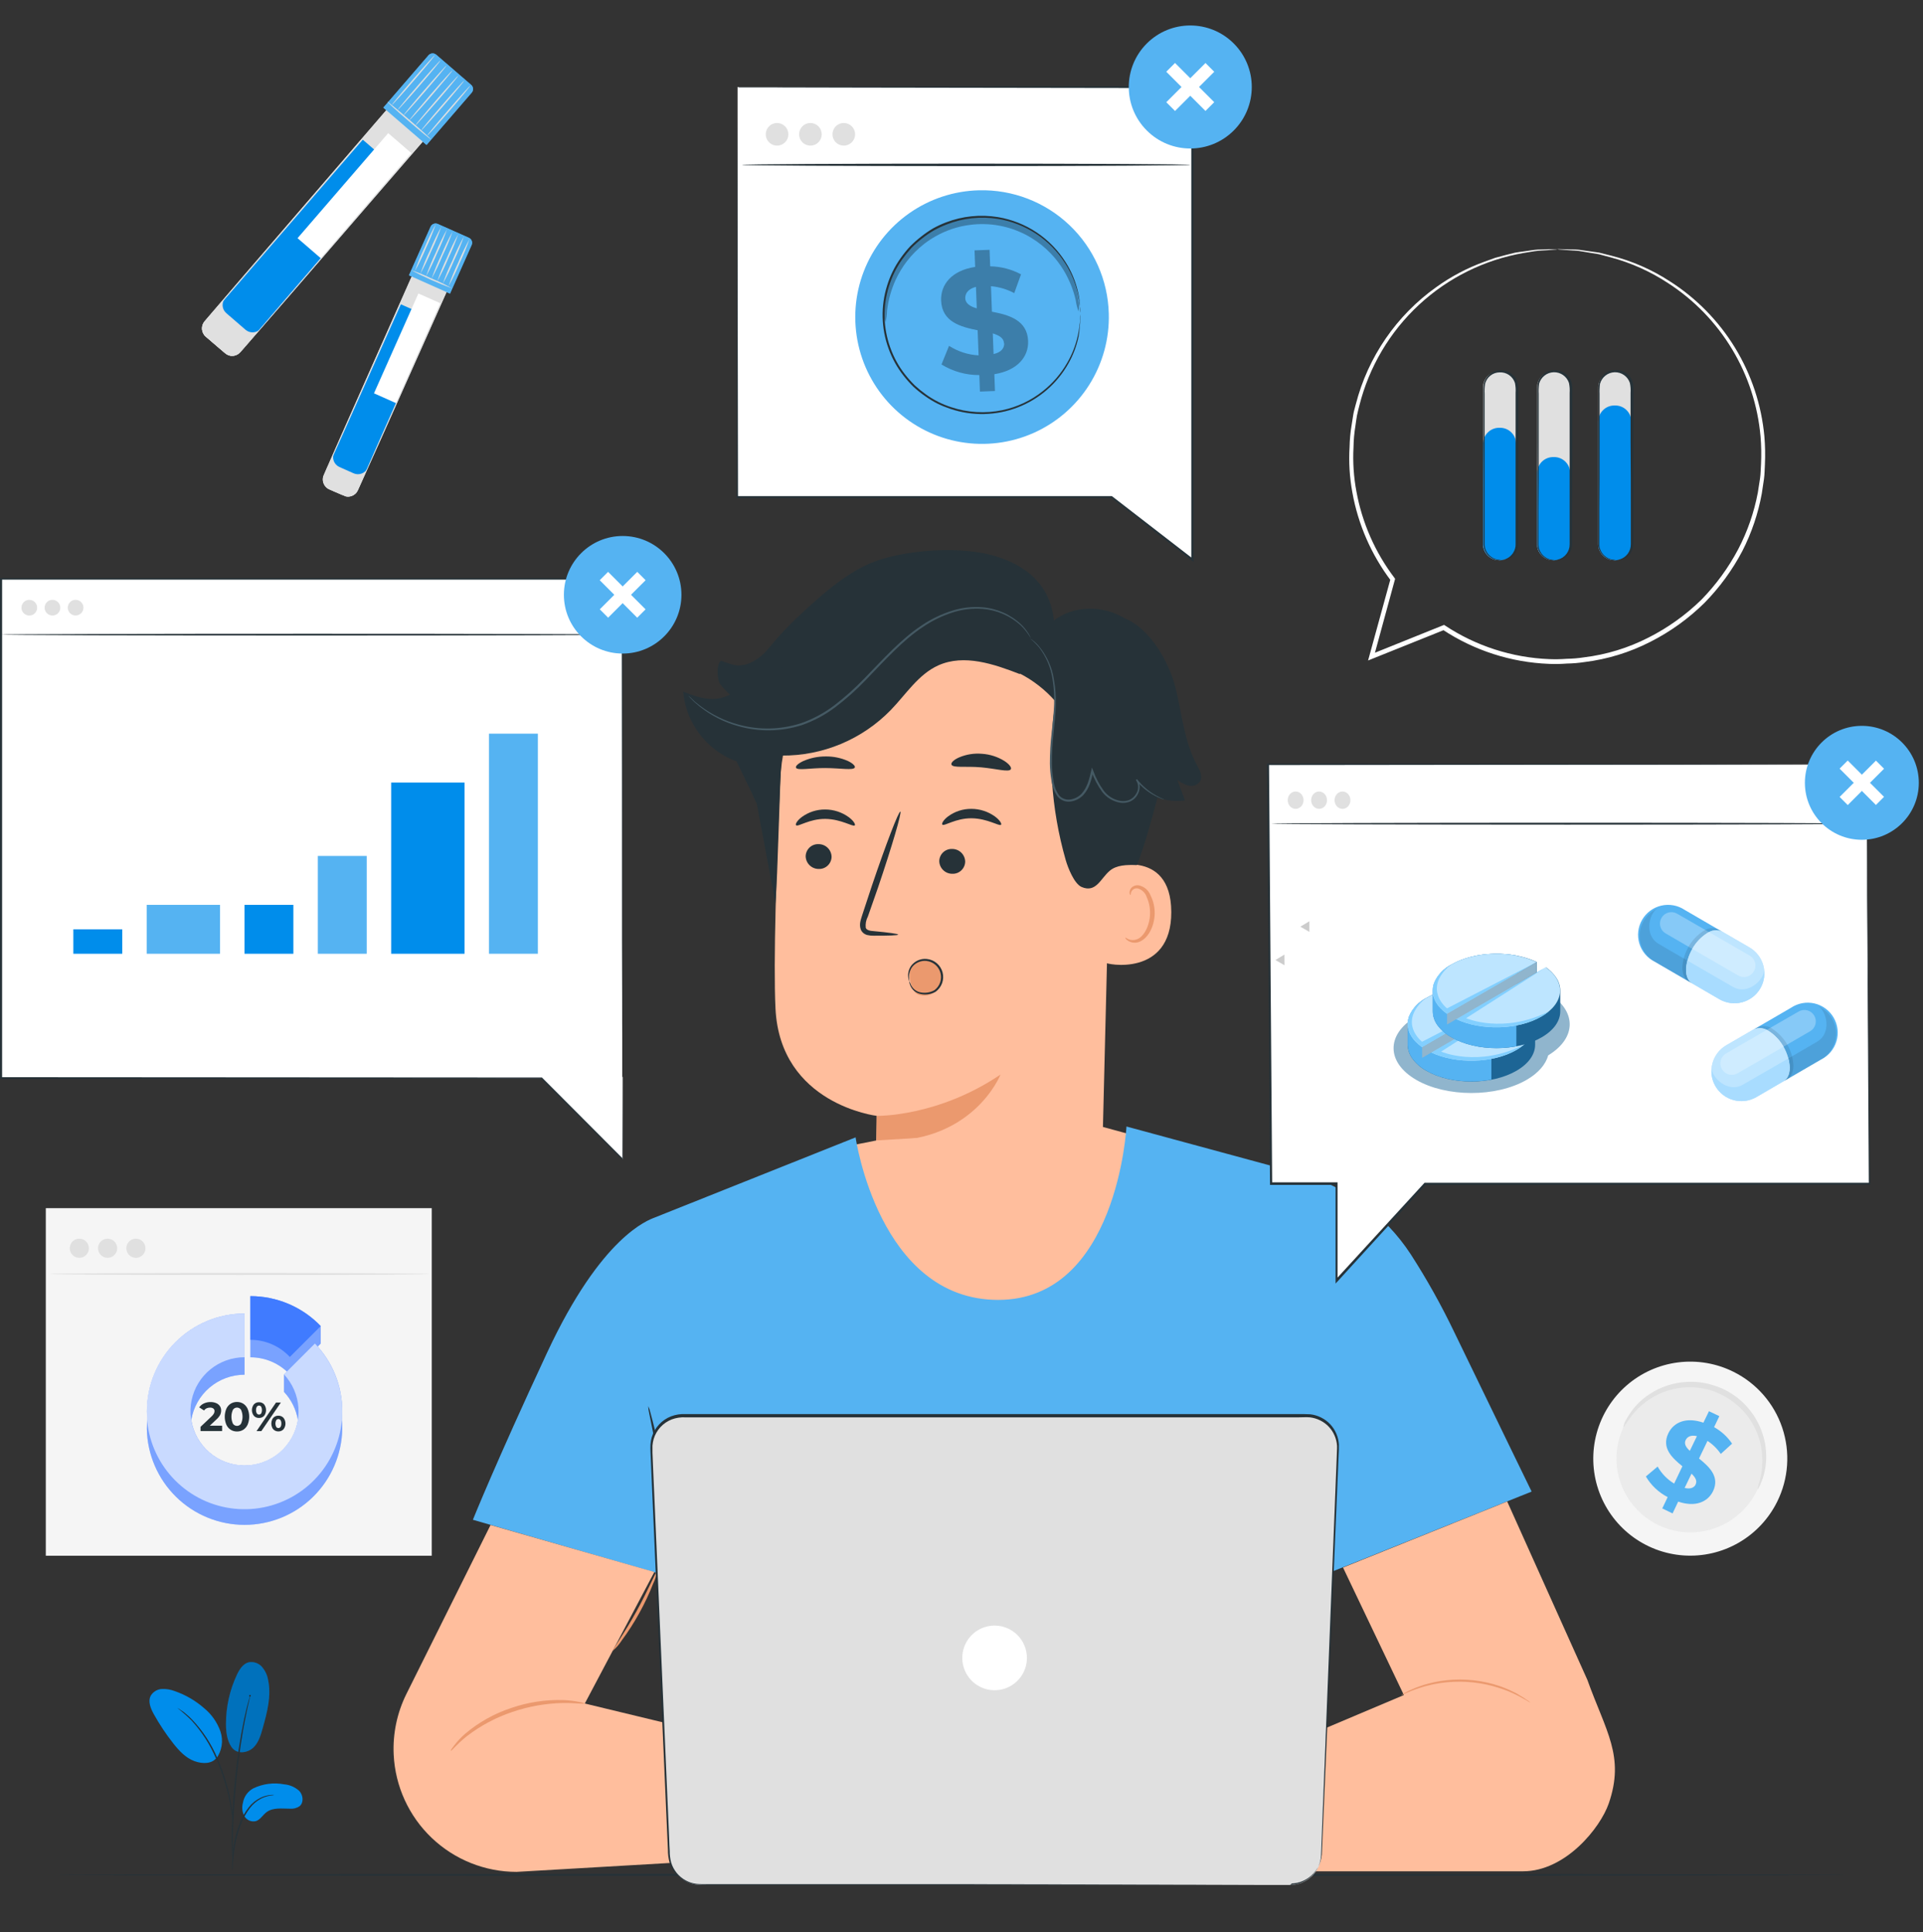 <svg width="455" height="457" viewBox="0 0 455 457" fill="none" xmlns="http://www.w3.org/2000/svg">
<rect x="0" y="0" width="455" height="457" fill="#333333" stroke="none"/>
<path d="M102.155 285.784H10.839V367.998H102.155V285.784Z" fill="#F5F5F5"/>
<path d="M101.648 301.349C101.648 301.485 81.521 301.593 56.727 301.593C31.933 301.593 11.807 301.485 11.807 301.349C11.807 301.212 31.933 301.104 56.727 301.104C81.521 301.104 101.648 301.251 101.648 301.349Z" fill="#E0E0E0"/>
<path d="M21.034 295.266C21.034 295.714 20.901 296.152 20.652 296.524C20.403 296.897 20.05 297.187 19.636 297.359C19.222 297.53 18.766 297.575 18.327 297.488C17.887 297.4 17.483 297.184 17.167 296.868C16.85 296.551 16.634 296.147 16.547 295.708C16.459 295.268 16.504 294.813 16.675 294.399C16.847 293.985 17.137 293.631 17.51 293.382C17.883 293.133 18.32 293 18.769 293C19.369 293 19.946 293.239 20.371 293.664C20.796 294.089 21.034 294.665 21.034 295.266Z" fill="#E0E0E0"/>
<path d="M27.724 295.266C27.724 295.714 27.591 296.153 27.342 296.525C27.092 296.898 26.738 297.188 26.323 297.36C25.909 297.531 25.453 297.575 25.013 297.487C24.573 297.399 24.17 297.182 23.853 296.864C23.537 296.546 23.322 296.142 23.235 295.702C23.149 295.262 23.195 294.806 23.368 294.392C23.541 293.978 23.833 293.625 24.207 293.377C24.581 293.129 25.02 292.998 25.468 293C25.765 293 26.06 293.059 26.334 293.173C26.608 293.287 26.857 293.454 27.067 293.664C27.277 293.875 27.442 294.125 27.555 294.399C27.668 294.674 27.726 294.969 27.724 295.266Z" fill="#E0E0E0"/>
<path d="M34.422 295.266C34.422 295.714 34.289 296.152 34.041 296.524C33.792 296.897 33.438 297.187 33.024 297.359C32.61 297.53 32.154 297.575 31.715 297.488C31.275 297.4 30.872 297.184 30.555 296.868C30.238 296.551 30.022 296.147 29.935 295.708C29.847 295.268 29.892 294.813 30.064 294.399C30.235 293.985 30.526 293.631 30.898 293.382C31.271 293.133 31.709 293 32.157 293C32.758 293 33.334 293.239 33.759 293.664C34.184 294.089 34.422 294.665 34.422 295.266Z" fill="#E0E0E0"/>
<path d="M420.494 355.223C418.477 359.293 415.298 362.672 411.36 364.934C407.422 367.196 402.901 368.238 398.37 367.929C393.838 367.62 389.501 365.973 385.906 363.198C382.311 360.422 379.621 356.642 378.176 352.336C376.731 348.031 376.596 343.393 377.788 339.011C378.98 334.628 381.445 330.698 384.872 327.718C388.299 324.738 392.533 322.841 397.039 322.269C401.544 321.696 406.118 322.473 410.181 324.502C415.622 327.209 419.765 331.966 421.698 337.727C423.632 343.489 423.199 349.782 420.494 355.223Z" fill="#F5F5F5"/>
<path d="M415.61 352.793C414.066 355.891 411.638 358.46 408.633 360.177C405.627 361.894 402.181 362.68 398.728 362.437C395.276 362.194 391.973 360.932 389.239 358.81C386.504 356.689 384.46 353.805 383.366 350.521C382.271 347.238 382.175 343.704 383.09 340.366C384.006 337.028 385.89 334.037 388.506 331.771C391.122 329.505 394.352 328.066 397.786 327.636C401.22 327.206 404.704 327.805 407.798 329.357C411.942 331.429 415.092 335.062 416.557 339.457C418.022 343.852 417.682 348.649 415.61 352.793Z" fill="#EBEBEB"/>
<path d="M415.845 352.297C415.95 351.588 416.127 350.891 416.372 350.217C417.211 347.076 417.191 343.767 416.313 340.637C415.893 339.192 415.289 337.807 414.517 336.516C413.673 335.091 412.619 333.8 411.392 332.688C410.75 332.092 410.061 331.55 409.331 331.067C408.581 330.569 407.794 330.128 406.978 329.749C406.16 329.36 405.315 329.034 404.449 328.772C403.606 328.538 402.748 328.369 401.88 328.264C401.042 328.158 400.196 328.119 399.351 328.147C398.539 328.165 397.73 328.243 396.929 328.382C395.447 328.638 394.003 329.081 392.633 329.7C389.684 331.063 387.16 333.199 385.328 335.881C384.547 337.004 384.176 337.678 384.078 337.639C384.198 336.913 384.471 336.22 384.879 335.608C385.847 333.848 387.131 332.282 388.668 330.989C390.975 329.048 393.743 327.733 396.705 327.171C397.562 327.004 398.43 326.903 399.302 326.868C400.211 326.825 401.122 326.854 402.027 326.956C402.964 327.059 403.892 327.239 404.8 327.493C405.734 327.752 406.648 328.078 407.534 328.469C408.417 328.88 409.266 329.36 410.073 329.905C410.857 330.431 411.599 331.019 412.29 331.663C412.955 332.283 413.569 332.955 414.126 333.674C414.669 334.357 415.155 335.082 415.581 335.842C416.38 337.238 416.984 338.736 417.378 340.295C417.719 341.649 417.896 343.039 417.905 344.436C417.925 346.436 417.574 348.422 416.87 350.295C416.362 351.691 415.923 352.336 415.845 352.297Z" fill="#E0E0E0"/>
<path d="M397.075 355.198L395.747 357.99L393.306 356.809L394.585 354.133C392.442 353.022 390.655 351.33 389.429 349.25L392.212 346.907C393.145 348.563 394.49 349.949 396.118 350.93L398.071 346.838C395.669 344.885 393.062 342.503 394.751 339.026C396.001 336.429 398.96 335.12 403.042 336.526L404.36 333.812L406.811 334.983L405.571 337.581C407.278 338.529 408.737 339.867 409.829 341.487L407.153 343.919C406.322 342.69 405.253 341.64 404.009 340.833L402.007 345.003C404.419 346.956 406.977 349.29 405.317 352.746C404.067 355.276 401.147 356.584 397.075 355.198ZM399.829 343.186L401.509 339.71C400.063 339.378 399.214 339.846 398.823 340.686C398.433 341.526 398.921 342.366 399.829 343.186ZM401.206 351.125C401.616 350.266 401.138 349.456 400.229 348.586L398.599 351.965C399.985 352.287 400.825 351.907 401.206 351.155V351.125Z" fill="#55B3F2"/>
<path d="M436.587 443.492C436.587 443.628 341.814 443.746 224.924 443.746C108.034 443.746 13.242 443.628 13.242 443.492C13.242 443.355 107.965 443.238 224.924 443.238C341.883 443.238 436.587 443.345 436.587 443.492Z" fill="#263238"/>
<path d="M262.89 188.463L260.673 278.421C260.302 293.723 256.621 316.115 232.462 314.415C211.613 311.369 206.789 291.34 207.16 277.063C207.336 270.296 207.462 264.652 207.433 263.949C207.433 263.949 184.582 261.234 183.489 238.559C182.961 227.583 183.704 204.898 184.621 184.371C185.103 173.743 189.568 163.686 197.128 156.2C204.688 148.715 214.789 144.349 225.421 143.972L227.608 143.894C251.279 144.392 264.072 164.802 262.89 188.463Z" fill="#FFBE9D"/>
<path d="M207.433 263.949C207.433 263.949 221.778 264.281 236.729 254.184C236.729 254.184 230.108 271.039 207.365 269.808L207.433 263.949Z" fill="#EB996E"/>
<path d="M222.96 195.054C223.389 195.532 226.085 193.521 229.883 193.56C233.682 193.599 236.436 195.513 236.856 195.093C237.061 194.878 236.621 194.029 235.42 193.14C233.794 191.966 231.84 191.334 229.835 191.333C227.855 191.314 225.922 191.938 224.327 193.111C223.165 193.99 222.764 194.839 222.96 195.054Z" fill="#263238"/>
<path d="M222.237 203.697C222.258 204.496 222.59 205.256 223.163 205.815C223.736 206.373 224.504 206.685 225.304 206.685C225.696 206.703 226.087 206.643 226.456 206.507C226.824 206.371 227.161 206.162 227.447 205.894C227.733 205.625 227.962 205.302 228.12 204.943C228.279 204.584 228.364 204.196 228.37 203.804C228.35 203.005 228.018 202.245 227.445 201.686C226.872 201.128 226.104 200.816 225.304 200.816C224.912 200.798 224.52 200.858 224.152 200.994C223.784 201.13 223.447 201.339 223.161 201.607C222.875 201.876 222.646 202.199 222.487 202.558C222.328 202.917 222.244 203.304 222.237 203.697Z" fill="#263238"/>
<path d="M212.501 221.078C212.501 220.882 210.323 220.589 206.798 220.257C205.9 220.199 205.05 220.052 204.845 219.457C204.741 218.537 204.918 217.608 205.353 216.791C206.115 214.603 206.906 212.308 207.745 209.955C211.056 200.19 213.419 192.114 213.028 191.987C212.638 191.86 209.62 199.692 206.31 209.486C205.509 211.895 204.747 214.203 204.025 216.41C203.732 217.435 203.185 218.607 203.693 219.925C203.835 220.234 204.044 220.507 204.306 220.724C204.569 220.94 204.876 221.094 205.206 221.175C205.705 221.294 206.217 221.346 206.73 221.332C210.265 221.341 212.491 221.273 212.501 221.078Z" fill="#263238"/>
<path d="M225.118 180.855C225.45 181.714 228.516 181.187 232.139 181.509C235.762 181.831 238.731 182.739 239.18 181.948C239.385 181.568 238.848 180.777 237.637 179.995C236.047 179.011 234.24 178.431 232.373 178.306C230.514 178.139 228.642 178.435 226.924 179.165C225.616 179.741 224.971 180.445 225.118 180.855Z" fill="#263238"/>
<path d="M188.342 181.608C188.713 182.311 191.701 181.657 195.295 181.677C198.889 181.696 201.838 182.272 202.248 181.569C202.424 181.237 201.857 180.593 200.627 180.007C198.968 179.271 197.168 178.904 195.354 178.933C193.522 178.922 191.708 179.298 190.032 180.036C188.782 180.632 188.176 181.237 188.342 181.608Z" fill="#263238"/>
<path d="M261.631 205.358C262.021 205.172 277.079 200.182 277.138 215.728C277.197 231.275 261.582 228.13 261.514 227.681C261.445 227.232 261.631 205.358 261.631 205.358Z" fill="#FFBE9D"/>
<path d="M266.279 221.773C266.347 221.773 266.553 221.958 267.002 222.173C267.654 222.434 268.381 222.434 269.033 222.173C270.673 221.568 272.041 218.95 272.109 216.148C272.147 214.804 271.884 213.47 271.338 212.242C271.188 211.757 270.924 211.315 270.566 210.955C270.209 210.594 269.77 210.325 269.287 210.171C268.975 210.091 268.646 210.122 268.355 210.26C268.064 210.397 267.831 210.632 267.695 210.923C267.49 211.353 267.588 211.666 267.51 211.695C267.431 211.724 267.168 211.431 267.295 210.796C267.375 210.41 267.59 210.064 267.9 209.82C268.11 209.656 268.35 209.536 268.606 209.465C268.863 209.395 269.13 209.376 269.394 209.41C270.033 209.535 270.63 209.821 271.128 210.241C271.625 210.662 272.006 211.202 272.236 211.812C272.912 213.155 273.247 214.644 273.212 216.148C273.125 219.282 271.533 222.212 269.306 222.876C268.889 222.997 268.45 223.025 268.021 222.955C267.592 222.886 267.184 222.722 266.826 222.476C266.308 222.153 266.221 221.802 266.279 221.773Z" fill="#EB996E"/>
<path d="M283.213 180.983C280.176 175.387 279.668 168.825 278.125 162.653C276.582 156.482 272.051 148.64 266.143 146.287C260.919 143.054 253.907 143.211 249.356 146.785C248.556 138.67 243.243 133.895 235.451 131.531C227.658 129.168 214.944 129.94 207.307 132.703C201.38 134.832 195.589 139.441 188.431 146.267C185.422 149.139 182.653 152.252 180.15 155.574L172.523 176.461L177.982 187.77C178.304 188.541 178.636 189.303 179.046 190.065L183.47 213.628C184.046 207.271 184.447 185.084 184.964 178.727C189.762 178.766 194.518 177.834 198.947 175.988C203.375 174.142 207.385 171.42 210.735 167.985C214.358 164.255 217.268 159.528 222.014 157.39C228.127 154.646 235.197 157.077 241.447 159.509L241.183 159.255C244.427 160.905 247.325 163.163 249.718 165.905C247.832 178.448 248.664 191.25 252.159 203.443C252.686 205.269 254.171 209.058 255.919 209.81C259.356 211.284 260.42 207.769 262.588 205.962C264.19 204.625 266.494 204.537 268.994 204.634C270.606 200.816 272.363 194.342 273.877 188.678C275.961 189.412 278.19 189.643 280.381 189.352C279.769 187.731 279.16 186.103 278.555 184.469C279.36 185.111 280.292 185.577 281.289 185.836C281.792 185.956 282.32 185.919 282.801 185.73C283.283 185.542 283.696 185.211 283.984 184.782C284.599 183.551 283.847 182.155 283.213 180.983Z" fill="#263238"/>
<path d="M243.652 150.964C244.443 151.626 245.178 152.351 245.849 153.132C247.564 155.359 248.668 157.995 249.052 160.779C249.364 162.686 249.485 164.619 249.414 166.55C249.345 168.64 249.091 170.866 248.847 173.21C248.548 175.672 248.401 178.151 248.408 180.631C248.425 181.941 248.546 183.247 248.769 184.538C248.917 185.926 249.418 187.254 250.224 188.395C250.602 188.85 251.091 189.199 251.644 189.408C252.197 189.617 252.795 189.678 253.378 189.586C254.496 189.42 255.526 188.888 256.308 188.073C257.831 186.422 258.261 184.284 258.701 182.389L258.222 182.438C258.845 184.18 259.713 185.824 260.8 187.321C261.858 188.694 263.403 189.61 265.116 189.879C265.915 189.992 266.73 189.88 267.47 189.557C268.157 189.235 268.73 188.71 269.11 188.053C269.465 187.462 269.657 186.789 269.667 186.1C269.662 185.445 269.427 184.812 269.003 184.313L268.759 184.518C270.045 186.115 271.656 187.42 273.485 188.346C273.967 188.59 274.462 188.805 274.969 188.99C275.144 189.058 275.323 189.11 275.507 189.147C275.352 189.045 275.185 188.967 275.009 188.912C274.677 188.756 274.178 188.541 273.573 188.199C271.807 187.215 270.257 185.887 269.013 184.293L268.759 184.498C269.105 184.992 269.291 185.58 269.291 186.183C269.291 186.786 269.105 187.374 268.759 187.867C268.406 188.447 267.889 188.909 267.274 189.196C266.603 189.48 265.866 189.572 265.146 189.459C263.547 189.195 262.113 188.324 261.142 187.028C260.093 185.576 259.258 183.981 258.661 182.291L258.359 181.549L258.183 182.331C257.753 184.215 257.285 186.237 255.898 187.76C255.196 188.489 254.272 188.966 253.271 189.117C252.779 189.196 252.275 189.147 251.807 188.976C251.338 188.805 250.921 188.518 250.595 188.141C249.847 187.07 249.383 185.827 249.248 184.528C249.032 183.256 248.911 181.97 248.886 180.68C248.871 178.22 249.008 175.761 249.297 173.317C249.531 170.974 249.765 168.737 249.814 166.618C249.871 164.655 249.724 162.692 249.375 160.759C248.95 157.929 247.773 155.265 245.967 153.044C245.319 152.224 244.537 151.521 243.652 150.964Z" fill="#455A64"/>
<path d="M188.352 195.202C188.781 195.68 191.476 193.669 195.275 193.708C199.074 193.747 201.828 195.661 202.248 195.241C202.453 195.026 202.013 194.176 200.812 193.288C199.19 192.114 197.238 191.482 195.236 191.481C193.254 191.466 191.319 192.089 189.719 193.258C188.547 194.137 188.137 194.997 188.352 195.202Z" fill="#263238"/>
<path d="M190.628 202.555C190.65 203.356 190.985 204.116 191.559 204.674C192.133 205.232 192.903 205.544 193.704 205.544C194.095 205.561 194.485 205.499 194.852 205.362C195.219 205.226 195.555 205.017 195.84 204.749C196.125 204.48 196.353 204.157 196.511 203.799C196.669 203.441 196.754 203.054 196.76 202.663C196.74 201.863 196.408 201.103 195.835 200.545C195.262 199.987 194.494 199.674 193.694 199.675C193.302 199.656 192.91 199.717 192.542 199.853C192.174 199.989 191.837 200.197 191.551 200.466C191.265 200.735 191.036 201.058 190.877 201.417C190.719 201.776 190.634 202.163 190.628 202.555Z" fill="#263238"/>
<path d="M182.151 153.034C180.198 155.534 177.132 157.78 173.968 157.36C172.827 157.084 171.707 156.725 170.618 156.286C169.486 156.93 169.642 160.729 170.394 161.803C171.097 162.706 171.874 163.549 172.718 164.323C168.939 166.227 165.58 165.163 161.644 163.61C161.951 167.007 163.146 170.264 165.108 173.054C167.071 175.845 169.732 178.07 172.825 179.508C174.778 180.396 177.22 180.914 179.075 179.781C180.706 178.805 181.409 176.852 181.936 174.967C183.887 168.212 184.996 161.242 185.237 154.216L182.151 153.034Z" fill="#263238"/>
<path d="M215.793 228.707C216.058 228.217 216.45 227.807 216.927 227.518C217.405 227.23 217.95 227.074 218.508 227.067C219.562 227.067 220.461 226.969 221.232 227.701C221.964 228.406 222.461 229.32 222.655 230.318C222.849 231.316 222.731 232.349 222.316 233.277C221.855 234.185 221.072 234.887 220.12 235.249C219.169 235.61 218.117 235.603 217.17 235.23C215.324 234.381 214.592 229.625 215.871 228.043" fill="#EB996E"/>
<path d="M215.147 232.094C215.299 232.382 215.433 232.678 215.547 232.983C215.733 233.373 215.996 233.722 216.32 234.009C216.644 234.296 217.022 234.515 217.432 234.653C218.044 234.831 218.685 234.884 219.318 234.808C219.95 234.733 220.561 234.53 221.114 234.213C221.731 233.751 222.196 233.113 222.446 232.383C222.697 231.653 222.722 230.865 222.519 230.12C222.316 229.376 221.893 228.71 221.307 228.208C220.72 227.707 219.996 227.394 219.229 227.309C218.598 227.238 217.96 227.327 217.373 227.568C216.786 227.808 216.269 228.193 215.87 228.686C215.341 229.381 215.065 230.235 215.088 231.108C215.088 231.733 215.196 232.084 215.147 232.084C215.098 232.084 215.098 232.006 215.04 231.84C214.964 231.602 214.915 231.357 214.893 231.108C214.788 230.17 215.035 229.227 215.586 228.461C216.009 227.895 216.571 227.448 217.218 227.163C217.865 226.879 218.575 226.768 219.278 226.84C220.149 226.922 220.974 227.269 221.642 227.834C222.311 228.398 222.79 229.154 223.017 229.999C223.243 230.844 223.205 231.738 222.909 232.561C222.612 233.384 222.071 234.097 221.358 234.604C220.746 234.946 220.069 235.156 219.372 235.222C218.674 235.287 217.97 235.206 217.305 234.985C216.859 234.817 216.455 234.556 216.118 234.219C215.781 233.882 215.52 233.477 215.352 233.032C215.25 232.801 215.181 232.558 215.147 232.309C215.147 232.182 215.147 232.094 215.147 232.094Z" fill="#263238"/>
<path d="M243.828 150.858C243.191 149.785 242.416 148.8 241.524 147.928C239.009 145.638 235.796 144.262 232.403 144.022C230.078 143.857 227.742 144.132 225.518 144.832C222.966 145.644 220.545 146.822 218.331 148.328C213.595 151.463 209.406 156.141 204.826 160.877C202.605 163.201 200.202 165.343 197.639 167.283C195.241 169.102 192.571 170.532 189.729 171.521C184.849 173.081 179.618 173.166 174.69 171.765C171.381 170.855 168.289 169.287 165.599 167.156L164.368 166.121C164.017 165.818 163.763 165.515 163.538 165.291L163.04 164.763C162.933 164.646 162.874 164.578 162.884 164.568L163.079 164.724L163.607 165.213C163.841 165.427 164.114 165.72 164.466 166.013L165.696 166.99C168.403 169.033 171.481 170.532 174.758 171.404C179.618 172.733 184.76 172.615 189.553 171.062C192.36 170.082 194.996 168.668 197.365 166.873C199.898 164.939 202.278 162.814 204.484 160.515C209.044 155.828 213.273 151.092 218.097 147.928C220.352 146.405 222.82 145.223 225.421 144.422C227.698 143.723 230.087 143.461 232.462 143.651C235.917 143.93 239.172 145.388 241.68 147.782C242.342 148.435 242.922 149.166 243.408 149.959C243.545 150.223 243.662 150.428 243.75 150.594C243.838 150.76 243.838 150.848 243.828 150.858Z" fill="#455A64"/>
<path d="M198.722 271.479L207.335 269.77L260.615 266.479L271.972 269.575L270.478 297.23L244.805 313.607L219.903 313.109L204.24 298.851L200.773 284.702L198.722 271.479Z" fill="#FFBE9D"/>
<path d="M344.05 315.021C341.023 308.714 337.605 302.602 333.816 296.721C327.701 287.339 318.353 280.531 307.547 277.591L266.533 266.468C266.533 266.468 264.404 307.482 236.172 307.482C207.941 307.482 202.443 269.037 202.443 269.037L154.935 287.991C153.304 288.626 142.289 292.434 129.467 319.923C117.261 346.104 111.89 359.492 111.89 359.492L160.775 373.613L163.831 417.625L162.796 442.761L311.316 442.429L310.486 413.699L311.111 369.648L312.967 372.646L362.399 352.823C362.399 352.823 356.032 339.776 344.05 315.021Z" fill="#55B3F2"/>
<path d="M311.825 341.623C312.049 341.623 311.912 357.54 311.532 377.168C311.151 396.797 310.702 412.675 310.487 412.675C310.272 412.675 310.399 396.758 310.78 377.129C311.161 357.501 311.649 341.623 311.825 341.623Z" fill="#263238"/>
<path d="M153.372 332.597C153.621 333.116 153.805 333.664 153.919 334.228C154.212 335.293 154.613 336.845 155.081 338.759C156.009 342.607 157.161 347.939 158.235 353.876C159.31 359.813 160.071 365.223 160.54 369.139C160.774 371.092 160.95 372.694 161.038 373.797C161.122 374.366 161.142 374.942 161.097 375.516C160.903 374.974 160.778 374.409 160.726 373.836C160.53 372.576 160.286 371.033 159.993 369.217C159.388 365.311 158.519 359.94 157.454 354.013C156.39 348.085 155.325 342.753 154.525 338.886C154.163 337.08 153.861 335.546 153.607 334.296C153.465 333.741 153.387 333.171 153.372 332.597Z" fill="#263238"/>
<path d="M116.07 360.731L96.168 400.681C93.948 405.142 92.909 410.098 93.151 415.075C93.514 422.543 96.737 429.586 102.15 434.743C107.564 439.901 114.754 442.778 122.232 442.779L179.3 439.469L181.8 413.435L138.374 402.956L154.828 371.844L116.07 360.731Z" fill="#FFBE9D"/>
<path d="M138.373 402.959C138.373 403.145 136.42 402.813 133.246 402.833C129.147 402.913 125.085 403.631 121.206 404.961C117.331 406.257 113.701 408.191 110.464 410.684C108.003 412.637 106.831 414.229 106.695 414.131C106.558 414.033 106.9 413.662 107.417 412.93C108.189 411.919 109.06 410.987 110.015 410.147C113.225 407.421 116.933 405.342 120.932 404.024C124.905 402.651 129.094 402.013 133.295 402.139C134.562 402.186 135.823 402.336 137.065 402.588C137.518 402.639 137.961 402.764 138.373 402.959Z" fill="#EB996E"/>
<path d="M155.522 371.534C155.347 372.595 155.018 373.624 154.545 374.59C153.611 376.978 152.518 379.301 151.274 381.543C150.039 383.793 148.652 385.956 147.124 388.017C146.55 388.92 145.845 389.733 145.034 390.429C144.849 390.293 147.72 386.377 150.59 381.162C153.461 375.948 155.307 371.455 155.522 371.534Z" fill="#EB996E"/>
<path d="M360.368 442.644H293.359V417.352L332.166 400.956L317.772 370.791L356.618 355.167L375.582 397.353C379.987 409.608 384.488 415.428 380.651 426.58C378.659 432.371 370.417 442.644 360.368 442.644Z" fill="#FFBE9D"/>
<path d="M170.628 411.924H181.799C181.799 411.924 207.004 402.813 212.189 403.682C216.857 404.463 233.956 415.82 237.305 418.066C237.676 418.32 237.959 418.681 238.116 419.101C238.443 419.991 238.413 420.973 238.032 421.841C237.652 422.709 236.95 423.397 236.075 423.759L235.723 423.906L235.87 424.414C236.071 425.074 236.16 425.764 236.133 426.455C236.096 426.979 235.891 427.477 235.55 427.877C235.208 428.277 234.748 428.557 234.236 428.676C233.724 428.795 233.187 428.747 232.705 428.538C232.222 428.33 231.818 427.973 231.553 427.519L232.198 428.662C232.459 429.129 232.581 429.661 232.55 430.195L232.491 431.24C232.458 431.807 232.254 432.35 231.905 432.798C231.556 433.246 231.079 433.578 230.538 433.749C230.027 433.915 229.479 433.93 228.96 433.793C228.44 433.657 227.971 433.374 227.608 432.978C225.44 430.595 220.773 425.82 217.589 425.293C214.159 424.873 210.703 424.697 207.248 424.765C206.542 424.77 205.853 424.987 205.272 425.387C204.69 425.787 204.242 426.353 203.986 427.011C205.871 427.148 218.966 433.974 223.605 436.415C224.322 436.775 224.943 437.303 225.412 437.954C225.881 438.605 226.186 439.361 226.3 440.155C226.466 441.601 225.733 443.085 222.862 442.45C216.71 441.015 205.627 435.917 205.627 435.917C205.627 435.917 199.904 434.286 196.203 436.894C190.988 440.575 188.606 441.923 184.133 440.438C181.401 439.534 178.78 438.322 176.321 436.825L167.532 435.946C167.532 435.946 159.232 415.117 170.628 411.924Z" fill="#FFBE9D"/>
<path d="M203.918 416.179C203.918 416.277 205.706 415.711 208.655 415.515C212.496 415.257 216.343 415.91 219.883 417.422C223.424 418.935 226.556 421.262 229.025 424.216C230.026 425.469 230.962 426.773 231.828 428.122C231.691 427.71 231.504 427.317 231.271 426.95C230.701 425.922 230.048 424.942 229.318 424.021C226.869 420.962 223.699 418.558 220.093 417.024C216.487 415.49 212.557 414.875 208.655 415.232C207.481 415.329 206.317 415.528 205.178 415.828C204.746 415.895 204.323 416.013 203.918 416.179Z" fill="#EB996E"/>
<path d="M206.584 410.057C208.187 409.574 209.843 409.285 211.515 409.197C215.56 409.179 219.527 410.303 222.96 412.44C226.371 414.625 229.477 417.251 232.198 420.252L234.737 422.937C235.031 423.293 235.358 423.62 235.714 423.914C235.466 423.534 235.189 423.175 234.884 422.84C234.327 422.166 233.507 421.199 232.462 420.037C229.779 416.941 226.664 414.248 223.214 412.039C219.707 409.849 215.63 408.744 211.496 408.865C210.251 408.924 209.019 409.151 207.834 409.539C207.501 409.639 207.175 409.76 206.857 409.901C206.682 409.979 206.574 410.037 206.584 410.057Z" fill="#EB996E"/>
<path d="M309.725 412.675H298.543C298.543 412.675 273.339 403.564 268.154 404.433C263.486 405.214 246.387 416.571 243.037 418.817C242.667 419.071 242.384 419.432 242.227 419.853C241.903 420.742 241.934 421.723 242.314 422.591C242.694 423.458 243.394 424.146 244.268 424.511L244.619 424.657L244.473 425.165C244.27 425.825 244.181 426.516 244.209 427.206C244.247 427.73 244.451 428.229 244.793 428.628C245.134 429.028 245.595 429.308 246.107 429.427C246.619 429.546 247.155 429.498 247.638 429.29C248.121 429.081 248.524 428.724 248.789 428.27L248.145 429.413C247.89 429.882 247.768 430.412 247.793 430.946L247.852 431.981C247.881 432.549 248.083 433.095 248.433 433.544C248.782 433.993 249.261 434.323 249.805 434.491C250.315 434.66 250.862 434.678 251.382 434.543C251.902 434.408 252.372 434.125 252.734 433.729C254.902 431.337 259.57 426.561 262.754 426.034C266.188 425.622 269.647 425.449 273.105 425.516C273.809 425.523 274.495 425.741 275.075 426.141C275.655 426.541 276.101 427.106 276.357 427.762C274.472 427.889 261.377 434.725 256.738 437.166C256.021 437.524 255.401 438.05 254.932 438.7C254.462 439.35 254.157 440.103 254.043 440.897C253.877 442.352 254.609 443.875 257.48 443.201C263.632 441.766 274.716 436.668 274.716 436.668C274.716 436.668 280.438 435.028 284.14 437.645C289.354 441.326 291.737 442.674 296.209 441.19C298.943 440.288 301.564 439.076 304.022 437.577L312.81 436.698C312.81 436.698 321.121 415.898 309.725 412.675Z" fill="#FFBE9D"/>
<path d="M276.425 416.962C276.425 417.059 274.638 416.493 271.689 416.307C267.841 416.042 263.986 416.693 260.439 418.205C256.891 419.718 253.752 422.049 251.279 425.008C249.326 427.264 248.555 428.914 248.477 428.914C248.617 428.507 248.804 428.117 249.033 427.752C249.603 426.724 250.256 425.744 250.986 424.823C253.436 421.764 256.605 419.36 260.211 417.826C263.817 416.292 267.747 415.676 271.65 416.034C272.823 416.133 273.985 416.329 275.126 416.62C275.57 416.687 276.005 416.801 276.425 416.962Z" fill="#EB996E"/>
<path d="M273.74 410.837C272.152 410.358 270.513 410.069 268.858 409.977C264.807 409.964 260.834 411.091 257.393 413.229C253.985 415.417 250.879 418.043 248.155 421.041L245.616 423.736C245.323 424.093 244.996 424.42 244.64 424.713C244.885 424.329 245.163 423.966 245.47 423.629C246.026 422.965 246.847 421.998 247.901 420.836C250.578 417.738 253.69 415.045 257.139 412.838C260.647 410.649 264.724 409.544 268.858 409.665C270.1 409.724 271.328 409.951 272.51 410.338C272.844 410.434 273.17 410.555 273.486 410.7C273.577 410.733 273.663 410.779 273.74 410.837Z" fill="#EB996E"/>
<path d="M362.096 402.713C362.038 402.801 360.583 401.736 357.946 400.516C357.292 400.223 356.569 399.9 355.759 399.627C354.948 399.354 354.099 399.08 353.181 398.816C349.165 397.755 344.978 397.512 340.867 398.104C339.89 398.27 339.031 398.397 338.21 398.621C337.441 398.791 336.681 399.003 335.935 399.256C333.181 400.154 331.609 401.043 331.56 400.955C331.897 400.694 332.264 400.474 332.654 400.301C333.082 400.048 333.53 399.829 333.992 399.647C334.587 399.37 335.196 399.125 335.818 398.914C336.569 398.637 337.335 398.402 338.113 398.211C338.998 397.977 339.894 397.788 340.798 397.645C344.968 396.988 349.23 397.231 353.298 398.358C354.226 398.65 355.114 398.895 355.905 399.236C356.656 399.519 357.39 399.845 358.102 400.213C358.776 400.516 359.333 400.867 359.841 401.189C360.274 401.433 360.691 401.704 361.091 402C361.451 402.2 361.788 402.439 362.096 402.713Z" fill="#EB996E"/>
<path d="M305.252 445.875H165.707C163.798 445.874 161.964 445.136 160.586 443.815C159.209 442.494 158.395 440.692 158.314 438.785L154.125 342.744C154.08 341.745 154.238 340.748 154.589 339.812C154.941 338.875 155.478 338.02 156.169 337.297C156.86 336.575 157.69 335.999 158.609 335.606C159.528 335.213 160.518 335.01 161.517 335.01H309.168C310.167 335.01 311.155 335.213 312.073 335.604C312.992 335.996 313.822 336.57 314.513 337.29C315.204 338.011 315.743 338.863 316.096 339.797C316.45 340.731 316.611 341.727 316.57 342.724L312.664 438.766C312.589 440.68 311.774 442.489 310.392 443.815C309.01 445.141 307.168 445.879 305.252 445.875Z" fill="#E0E0E0"/>
<path d="M305.252 445.875C305.704 445.846 306.153 445.793 306.6 445.719C307.905 445.471 309.118 444.87 310.105 443.981C310.91 443.266 311.549 442.385 311.979 441.398C312.409 440.412 312.619 439.344 312.595 438.268C312.693 435.709 312.807 432.763 312.937 429.43C313.465 416.13 314.217 396.892 315.154 373.114C315.388 367.164 315.636 360.943 315.896 354.452C316.023 351.21 316.16 347.9 316.287 344.531C316.287 343.691 316.384 342.822 316.355 342.002C316.304 341.17 316.109 340.354 315.779 339.59C315.116 338.025 313.914 336.75 312.39 335.996C311.625 335.612 310.799 335.364 309.949 335.264C309.109 335.195 308.201 335.264 307.312 335.264H267.939H165.579H162.181C161.081 335.202 159.981 335.368 158.949 335.752C157.931 336.146 157.017 336.766 156.276 337.567C155.535 338.367 154.986 339.326 154.671 340.371C154.52 340.89 154.422 341.424 154.378 341.963C154.378 342.5 154.378 343.047 154.378 343.613C154.427 344.726 154.466 345.839 154.515 346.953L154.808 353.603C155.186 362.444 155.563 371.141 155.941 379.696C156.683 396.804 157.396 413.298 158.079 429.02C158.167 430.973 158.245 432.926 158.333 434.879C158.333 435.856 158.411 436.832 158.46 437.809C158.446 438.752 158.565 439.692 158.812 440.602C159.362 442.387 160.584 443.889 162.22 444.791C163.021 445.231 163.9 445.513 164.808 445.621C165.696 445.719 166.653 445.67 167.581 445.68H189.27H228.194L284.55 445.758L299.871 445.807H303.856H305.213H303.856H299.871H284.55L228.194 445.885H189.27H167.62C166.644 445.885 165.765 445.885 164.788 445.826C163.324 445.647 161.943 445.048 160.812 444.102C159.681 443.156 158.847 441.903 158.411 440.494C158.152 439.54 158.027 438.554 158.04 437.565C157.992 436.588 157.953 435.612 157.904 434.635C157.826 432.682 157.741 430.729 157.65 428.776C156.956 413.054 156.234 396.551 155.482 379.452C155.111 370.897 154.73 362.2 154.339 353.359C154.242 351.152 154.154 348.935 154.056 346.709L153.91 343.369C153.88 342.803 153.88 342.236 153.91 341.67C153.952 341.091 154.053 340.519 154.212 339.961C154.549 338.843 155.137 337.816 155.93 336.96C156.724 336.104 157.703 335.44 158.792 335.02C159.884 334.613 161.047 334.433 162.21 334.492H165.608H267.968H307.342C308.24 334.492 309.109 334.492 310.027 334.541C310.925 334.644 311.798 334.905 312.605 335.312C314.22 336.113 315.492 337.469 316.189 339.131C316.535 339.94 316.74 340.802 316.795 341.679C316.795 342.568 316.795 343.388 316.726 344.238C316.589 347.617 316.453 350.927 316.316 354.169C316.043 360.679 315.782 366.9 315.535 372.831C314.558 396.599 313.728 415.798 313.162 429.137C313.019 432.464 312.892 435.394 312.781 437.926C312.795 439.019 312.572 440.102 312.127 441.1C311.682 442.098 311.026 442.988 310.203 443.707C309.195 444.596 307.962 445.19 306.639 445.426C306.316 445.481 305.99 445.513 305.662 445.523L305.252 445.875Z" fill="#263238"/>
<path d="M242.979 392.166C242.979 393.678 242.53 395.156 241.69 396.414C240.85 397.671 239.656 398.651 238.259 399.23C236.861 399.809 235.324 399.96 233.841 399.665C232.358 399.37 230.995 398.642 229.926 397.573C228.856 396.503 228.128 395.141 227.833 393.658C227.538 392.174 227.69 390.637 228.268 389.24C228.847 387.843 229.827 386.648 231.084 385.808C232.342 384.968 233.82 384.52 235.333 384.52C237.36 384.522 239.303 385.329 240.736 386.762C242.17 388.195 242.976 390.139 242.979 392.166Z" fill="white"/>
<path d="M441.606 180.843H300.029L300.751 280.029H316.22V302.958L337.166 280.029H442.328L441.606 180.843Z" fill="white"/>
<path d="M441.606 180.854C441.606 180.854 441.606 181.44 441.606 182.602C441.606 183.764 441.606 185.532 441.664 187.778C441.664 192.338 441.772 199.037 441.86 207.63C442.006 224.866 442.221 249.68 442.494 280.02V280.225H442.289L337.215 280.274L337.391 280.196L316.454 303.135L316.014 303.613V280.03L316.268 280.284H300.497V280.03C300.253 244.309 300.019 210.638 299.804 180.854V180.62H300.029L402.486 180.737L431.381 180.795H439.008H440.961H441.606H438.959H431.284L402.34 180.854L300.029 180.971L300.263 180.737C300.488 210.521 300.742 244.211 301.005 279.913L300.751 279.669H316.473V302.852L316.034 302.686L336.981 279.864L337.049 279.786H337.215H442.377L442.182 279.991C442.006 249.719 441.86 224.925 441.762 207.728C441.713 199.115 441.684 192.397 441.664 187.826C441.664 185.541 441.664 183.803 441.664 182.612C441.664 181.42 441.606 180.854 441.606 180.854Z" fill="#263238"/>
<path d="M440.884 194.838C440.884 194.955 409.518 195.062 370.828 195.062C332.138 195.062 300.752 194.955 300.752 194.838C300.752 194.72 332.118 194.613 370.828 194.613C409.537 194.613 440.884 194.711 440.884 194.838Z" fill="#263238"/>
<path d="M306.561 191.331C307.597 191.331 308.436 190.412 308.436 189.28C308.436 188.147 307.597 187.229 306.561 187.229C305.526 187.229 304.686 188.147 304.686 189.28C304.686 190.412 305.526 191.331 306.561 191.331Z" fill="#E0E0E0"/>
<path d="M312.109 191.331C313.145 191.331 313.984 190.412 313.984 189.28C313.984 188.147 313.145 187.229 312.109 187.229C311.074 187.229 310.234 188.147 310.234 189.28C310.234 190.412 311.074 191.331 312.109 191.331Z" fill="#E0E0E0"/>
<path d="M317.646 191.331C318.681 191.331 319.52 190.412 319.52 189.28C319.52 188.147 318.681 187.229 317.646 187.229C316.61 187.229 315.771 188.147 315.771 189.28C315.771 190.412 316.61 191.331 317.646 191.331Z" fill="#E0E0E0"/>
<path d="M440.532 198.647C447.974 198.647 454.008 192.613 454.008 185.17C454.008 177.728 447.974 171.694 440.532 171.694C433.089 171.694 427.056 177.728 427.056 185.17C427.056 192.613 433.089 198.647 440.532 198.647Z" fill="#55B3F2"/>
<path d="M445.785 181.839L443.865 179.919L435.275 188.509L437.195 190.429L445.785 181.839Z" fill="white"/>
<path d="M437.191 179.898L435.271 181.818L443.861 190.408L445.781 188.488L437.191 179.898Z" fill="white"/>
<path d="M174.514 20.577V117.556H263.085L282.225 132.36V117.556V113.757V20.577H174.514Z" fill="white"/>
<path d="M174.514 20.577H176.467H182.209L204.074 20.518L282.196 20.411H282.411V20.626C282.411 51.728 282.411 88.406 282.411 127.526V132.926L282.001 132.614L262.929 117.761L263.085 117.81H174.514H174.3V117.595C174.348 88.299 174.378 64.081 174.407 47.119C174.407 38.662 174.407 32.032 174.466 27.51C174.466 25.264 174.466 23.536 174.466 22.364C174.466 21.192 174.466 20.616 174.466 20.616C174.466 20.616 174.466 21.241 174.466 22.413C174.466 23.585 174.466 25.342 174.466 27.598C174.466 32.129 174.466 38.779 174.514 47.246C174.514 64.179 174.583 88.397 174.622 117.556L174.417 117.351H262.988H263.076L263.144 117.4L282.284 132.194L281.874 132.399V127.516C281.874 88.397 281.874 51.718 281.874 20.616L282.098 20.841L204.093 20.723L182.18 20.675H176.389H174.895L174.514 20.577Z" fill="#263238"/>
<path d="M281.63 38.997C281.63 39.153 257.881 39.29 228.604 39.29C199.328 39.29 175.579 39.153 175.579 38.997C175.579 38.84 199.318 38.704 228.604 38.704C257.891 38.704 281.63 38.831 281.63 38.997Z" fill="#263238"/>
<path d="M186.536 31.769C186.536 32.3 186.378 32.819 186.082 33.26C185.787 33.701 185.366 34.043 184.875 34.245C184.384 34.446 183.844 34.497 183.324 34.39C182.804 34.284 182.327 34.025 181.955 33.647C181.582 33.269 181.33 32.788 181.231 32.267C181.133 31.745 181.191 31.206 181.4 30.718C181.608 30.23 181.957 29.815 182.402 29.525C182.848 29.236 183.369 29.086 183.899 29.093C184.602 29.104 185.273 29.39 185.766 29.891C186.26 30.392 186.536 31.066 186.536 31.769Z" fill="#E0E0E0"/>
<path d="M194.427 31.769C194.427 32.299 194.269 32.816 193.975 33.257C193.681 33.697 193.262 34.04 192.773 34.242C192.283 34.444 191.745 34.496 191.225 34.392C190.706 34.288 190.229 34.033 189.855 33.657C189.482 33.282 189.228 32.805 189.125 32.285C189.023 31.765 189.078 31.227 189.282 30.738C189.486 30.25 189.83 29.832 190.271 29.54C190.713 29.247 191.231 29.091 191.761 29.093C192.112 29.093 192.459 29.163 192.783 29.297C193.107 29.432 193.402 29.629 193.649 29.878C193.897 30.126 194.093 30.421 194.226 30.746C194.36 31.07 194.428 31.418 194.427 31.769Z" fill="#E0E0E0"/>
<path d="M202.326 31.769C202.326 32.298 202.169 32.816 201.875 33.255C201.581 33.696 201.163 34.038 200.674 34.241C200.185 34.444 199.647 34.496 199.128 34.393C198.609 34.29 198.132 34.035 197.758 33.661C197.384 33.287 197.129 32.81 197.026 32.291C196.923 31.772 196.976 31.234 197.178 30.745C197.381 30.256 197.724 29.838 198.164 29.544C198.604 29.25 199.121 29.093 199.65 29.093C200.36 29.093 201.04 29.375 201.542 29.877C202.044 30.379 202.326 31.059 202.326 31.769Z" fill="#E0E0E0"/>
<path d="M262.353 74.219C262.507 80.153 260.898 85.999 257.729 91.018C254.56 96.037 249.973 100.003 244.549 102.414C239.125 104.825 233.108 105.572 227.259 104.562C221.409 103.552 215.991 100.83 211.69 96.739C207.389 92.648 204.398 87.374 203.096 81.583C201.793 75.791 202.238 69.744 204.374 64.206C206.51 58.668 210.241 53.888 215.095 50.471C219.949 47.054 225.707 45.154 231.641 45.011C239.587 44.811 247.286 47.777 253.046 53.254C258.805 58.732 262.153 66.273 262.353 74.219Z" fill="#55B3F2"/>
<path d="M255.186 74.393C255.305 78.915 254.079 83.372 251.664 87.198C249.249 91.024 245.754 94.047 241.62 95.887C237.486 97.726 232.9 98.297 228.441 97.529C223.983 96.761 219.852 94.688 216.572 91.572C213.292 88.456 211.01 84.437 210.014 80.023C209.018 75.61 209.354 71 210.979 66.778C212.604 62.555 215.445 58.909 219.142 56.302C222.839 53.694 227.227 52.241 231.75 52.128C234.751 52.047 237.739 52.56 240.543 53.636C243.346 54.712 245.91 56.33 248.087 58.398C250.264 60.466 252.012 62.944 253.23 65.688C254.448 68.433 255.113 71.391 255.186 74.393Z" fill="#55B3F2"/>
<g opacity="0.3">
<path d="M255.186 73.673C254.865 72.788 254.639 71.871 254.512 70.939C253.939 68.494 252.994 66.153 251.709 63.996C250.823 62.526 249.775 61.16 248.584 59.923C247.221 58.505 245.678 57.271 243.995 56.252C243.092 55.699 242.149 55.215 241.173 54.806C240.158 54.364 239.11 54.005 238.038 53.732C236.936 53.442 235.813 53.236 234.679 53.117C233.507 53.008 232.329 52.982 231.153 53.039C229.975 53.11 228.803 53.267 227.648 53.508C225.445 53.982 223.328 54.788 221.369 55.9C220.446 56.419 219.561 57.003 218.722 57.648C217.166 58.851 215.771 60.249 214.572 61.808C213.53 63.172 212.639 64.646 211.916 66.203C210.872 68.489 210.19 70.923 209.894 73.419C209.871 74.357 209.75 75.29 209.533 76.202C209.231 75.291 209.125 74.326 209.221 73.37C209.257 70.744 209.783 68.147 210.773 65.714C211.459 64.025 212.341 62.423 213.4 60.939C214.633 59.236 216.088 57.706 217.726 56.388C218.611 55.664 219.551 55.011 220.539 54.435C221.563 53.831 222.634 53.309 223.742 52.873C224.89 52.419 226.072 52.057 227.277 51.789C228.522 51.522 229.785 51.349 231.056 51.271C232.323 51.211 233.592 51.243 234.854 51.369C236.082 51.5 237.296 51.728 238.487 52.053C239.638 52.384 240.761 52.805 241.846 53.312C242.891 53.767 243.897 54.306 244.854 54.924C248.188 57.032 250.925 59.961 252.803 63.429C254.045 65.726 254.853 68.232 255.186 70.822C255.389 71.761 255.389 72.733 255.186 73.673Z" fill="black"/>
</g>
<g opacity="0.3">
<path d="M235.274 88.514L235.42 92.489L231.865 92.626L231.719 88.719C228.558 88.741 225.454 87.871 222.764 86.21L224.551 81.806C226.648 83.149 229.057 83.927 231.543 84.061L231.319 78.124C227.334 77.323 222.872 76.171 222.676 71.093C222.54 67.324 225.147 63.984 230.733 63.135L230.586 59.228L234.141 59.092L234.287 62.998C236.834 63.044 239.334 63.693 241.582 64.892L239.98 69.335C238.272 68.427 236.4 67.87 234.473 67.695L234.697 73.73C238.682 74.501 243.066 75.683 243.262 80.663C243.398 84.325 240.82 87.626 235.274 88.514ZM231.114 72.89L230.918 67.851C229.053 68.349 228.35 69.404 228.389 70.576C228.428 71.748 229.532 72.509 231.114 72.939V72.89ZM237.559 81.22C237.51 79.98 236.455 79.345 234.903 78.866L235.088 83.749C236.856 83.358 237.607 82.411 237.607 81.269L237.559 81.22Z" fill="black"/>
</g>
<path d="M255.635 73.954C255.635 73.954 255.635 73.827 255.635 73.573C255.635 73.32 255.576 72.939 255.527 72.47L255.449 71.659C255.449 71.367 255.342 71.044 255.273 70.683C255.15 69.876 254.967 69.08 254.727 68.3C254.124 66.145 253.199 64.094 251.983 62.216C250.22 59.458 247.896 57.103 245.162 55.304C242.427 53.505 239.344 52.303 236.114 51.777C232.043 51.133 227.875 51.581 224.034 53.076C222.994 53.475 221.983 53.944 221.007 54.482C220.039 55.04 219.112 55.667 218.234 56.357C217.328 57.057 216.47 57.818 215.665 58.633C214.878 59.495 214.144 60.405 213.468 61.357C212.082 63.313 211.02 65.479 210.324 67.773C208.849 72.521 208.973 77.622 210.675 82.294C211.483 84.551 212.647 86.664 214.123 88.553C214.84 89.472 215.616 90.343 216.447 91.161C217.29 91.934 218.18 92.655 219.113 93.319C220.917 94.613 222.909 95.621 225.021 96.307C228.929 97.615 233.113 97.864 237.149 97.03C240.662 96.295 243.953 94.747 246.758 92.508C249.079 90.671 251.028 88.407 252.5 85.839C253.621 83.919 254.448 81.842 254.951 79.677C255.154 78.885 255.298 78.078 255.381 77.265C255.43 76.913 255.488 76.591 255.518 76.288C255.547 75.985 255.518 75.712 255.518 75.468C255.518 75.009 255.518 74.638 255.576 74.364C255.57 74.241 255.57 74.117 255.576 73.993C255.591 74.117 255.591 74.241 255.576 74.364V75.478C255.576 75.722 255.576 75.995 255.576 76.298C255.576 76.601 255.508 76.923 255.469 77.275C255.435 78.081 255.34 78.884 255.186 79.677C254.715 81.889 253.909 84.017 252.793 85.985C250.122 90.74 245.876 94.414 240.787 96.374C235.698 98.335 230.084 98.46 224.913 96.727C223.852 96.375 222.814 95.955 221.808 95.467C220.789 94.948 219.81 94.354 218.878 93.69C217.919 93.022 217.006 92.291 216.144 91.502C215.295 90.667 214.502 89.777 213.771 88.837C212.253 86.911 211.059 84.75 210.236 82.44C208.495 77.665 208.371 72.45 209.884 67.597C210.595 65.252 211.683 63.039 213.107 61.045C213.793 60.071 214.543 59.145 215.353 58.271C216.176 57.446 217.05 56.672 217.97 55.957C218.872 55.242 219.821 54.59 220.812 54.004C221.791 53.466 222.805 52.996 223.849 52.598C227.759 51.105 231.994 50.678 236.124 51.357C239.409 51.904 242.541 53.145 245.309 54.997C248.077 56.85 250.419 59.271 252.178 62.099C253.387 64.01 254.296 66.095 254.873 68.281C255.099 69.072 255.268 69.878 255.381 70.693C255.43 71.044 255.498 71.367 255.527 71.669C255.557 71.972 255.527 72.236 255.527 72.48C255.527 72.948 255.547 73.32 255.586 73.593C255.613 73.712 255.63 73.833 255.635 73.954Z" fill="#263238"/>
<path d="M291.919 30.866C297.601 25.183 297.601 15.971 291.919 10.288C286.237 4.606 277.024 4.606 271.342 10.288C265.659 15.971 265.659 25.183 271.342 30.866C277.024 36.548 286.237 36.548 291.919 30.866Z" fill="#55B3F2"/>
<path d="M287.299 16.979L285.228 14.908L275.954 24.181L278.026 26.253L287.299 16.979Z" fill="white"/>
<path d="M278.023 14.898L275.952 16.97L285.225 26.243L287.297 24.172L278.023 14.898Z" fill="white"/>
<path d="M147.329 254.739H147.232V136.98H0.264V255.061H128.189L147.329 274.211V254.739Z" fill="white"/>
<path d="M147.329 254.739C147.329 254.739 147.329 255.159 147.329 255.999C147.329 256.839 147.329 258.089 147.329 259.729C147.329 263.03 147.329 267.903 147.329 274.211V274.387L147.202 274.26L128.033 255.139H128.111L0.186 255.218H0V255.032C0 222.963 0 187.73 0 150.827V136.784H0.195H147.173H147.339V136.941C147.339 172.545 147.28 201.909 147.27 222.416C147.27 232.67 147.27 240.706 147.221 246.194C147.221 248.939 147.221 251.077 147.221 252.483C147.221 253.196 147.221 253.743 147.221 254.114C147.221 254.485 147.221 254.69 147.221 254.7C147.211 254.505 147.211 254.309 147.221 254.114C147.221 253.743 147.221 253.196 147.221 252.483C147.221 251.048 147.221 248.939 147.221 246.194C147.221 240.706 147.221 232.67 147.173 222.416C147.173 201.909 147.173 172.545 147.104 136.941L147.27 137.107H0.293L0.498 136.901V150.778C0.498 187.681 0.498 222.914 0.498 254.983L0.303 254.798L128.228 254.876L147.348 274.045L147.221 274.104C147.309 261.672 147.329 255.266 147.329 254.739Z" fill="#263238"/>
<path d="M147.231 150.116C147.231 150.233 114.332 150.321 73.748 150.321C33.163 150.321 0.254 150.233 0.254 150.116C0.254 149.999 33.153 149.911 73.748 149.911C114.342 149.911 147.231 149.989 147.231 150.116Z" fill="#263238"/>
<path d="M8.79 143.737C8.791 144.104 8.684 144.465 8.481 144.771C8.278 145.078 7.988 145.317 7.649 145.459C7.309 145.6 6.935 145.638 6.575 145.567C6.214 145.495 5.882 145.318 5.622 145.058C5.362 144.798 5.185 144.467 5.114 144.106C5.043 143.745 5.08 143.371 5.222 143.032C5.363 142.692 5.603 142.403 5.909 142.2C6.216 141.996 6.576 141.889 6.944 141.891C7.433 141.894 7.901 142.089 8.246 142.434C8.592 142.78 8.787 143.248 8.79 143.737Z" fill="#E0E0E0"/>
<path d="M14.268 143.737C14.27 144.104 14.163 144.464 13.96 144.77C13.757 145.076 13.468 145.316 13.129 145.458C12.79 145.6 12.417 145.638 12.057 145.567C11.696 145.497 11.364 145.321 11.104 145.062C10.844 144.803 10.666 144.472 10.594 144.112C10.521 143.752 10.557 143.378 10.697 143.039C10.838 142.699 11.075 142.409 11.381 142.204C11.686 142 12.045 141.891 12.412 141.891C12.903 141.891 13.373 142.085 13.721 142.431C14.069 142.777 14.265 143.246 14.268 143.737Z" fill="#E0E0E0"/>
<path d="M17.889 145.593C18.914 145.593 19.745 144.763 19.745 143.738C19.745 142.713 18.914 141.883 17.889 141.883C16.864 141.883 16.034 142.713 16.034 143.738C16.034 144.763 16.864 145.593 17.889 145.593Z" fill="#E0E0E0"/>
<path d="M147.329 154.597C155.009 154.597 161.235 148.372 161.235 140.692C161.235 133.012 155.009 126.786 147.329 126.786C139.649 126.786 133.423 133.012 133.423 140.692C133.423 148.372 139.649 154.597 147.329 154.597Z" fill="#55B3F2"/>
<path d="M152.757 137.242L150.782 135.267L141.916 144.133L143.89 146.108L152.757 137.242Z" fill="white"/>
<path d="M143.879 135.272L141.904 137.247L150.77 146.113L152.745 144.138L143.879 135.272Z" fill="white"/>
<path d="M54.789 413.258C56.161 415.209 58.789 414.526 59.992 413.336C61.195 412.146 61.703 410.429 62.158 408.783C63.205 405.05 64.252 401.128 63.426 397.343C63.228 396.194 62.715 395.122 61.943 394.247C61.553 393.815 61.057 393.493 60.503 393.313C59.95 393.133 59.359 393.1 58.789 393.22C57.488 393.584 56.656 394.891 56.07 396.127C54.347 399.788 53.458 403.787 53.469 407.834C53.469 409.713 53.716 411.69 54.77 413.232" fill="#008DEB"/>
<g opacity="0.2">
<path d="M54.789 413.258C56.161 415.209 58.789 414.526 59.992 413.336C61.195 412.146 61.703 410.429 62.158 408.783C63.205 405.05 64.252 401.128 63.426 397.343C63.228 396.194 62.715 395.122 61.943 394.247C61.553 393.815 61.057 393.493 60.503 393.313C59.95 393.133 59.359 393.1 58.789 393.22C57.488 393.584 56.656 394.891 56.07 396.127C54.347 399.788 53.458 403.787 53.469 407.834C53.469 409.713 53.716 411.69 54.77 413.232" fill="black"/>
</g>
<path d="M59.952 423.014C62.213 421.934 64.76 421.603 67.223 422.071C68.569 422.18 69.839 422.736 70.832 423.651C71.736 424.633 71.918 426.376 70.897 427.235C70.235 427.691 69.435 427.902 68.634 427.833C66.683 427.833 64.569 427.502 63.041 428.672C62.169 429.323 61.597 430.441 60.55 430.773C60.026 430.897 59.477 430.848 58.983 430.633C58.489 430.419 58.078 430.05 57.812 429.583C57.304 428.621 57.185 427.501 57.48 426.454C57.598 425.729 57.883 425.041 58.312 424.444C58.74 423.847 59.302 423.357 59.952 423.014Z" fill="#008DEB"/>
<path d="M51.108 416.062C51.8 415.146 52.257 414.074 52.44 412.94C52.622 411.807 52.525 410.645 52.155 409.558C51.389 407.389 50.039 405.473 48.252 404.024C46.232 402.258 43.888 400.9 41.352 400.024C40.37 399.639 39.316 399.469 38.263 399.523C37.732 399.556 37.217 399.718 36.763 399.996C36.31 400.274 35.931 400.658 35.661 401.117C34.952 402.495 35.661 404.16 36.416 405.52C37.752 407.914 39.274 410.199 40.968 412.355C42.327 414.085 43.895 415.795 45.956 416.563C48.018 417.33 50.164 417.213 51.244 415.789" fill="#008DEB"/>
<path d="M54.938 442.428C55.009 442.138 55.048 441.841 55.056 441.543C55.114 440.893 55.186 440.106 55.27 439.15C55.38 437.967 55.551 436.79 55.784 435.625C56.087 434.209 56.502 432.819 57.026 431.469C57.541 430.118 58.246 428.848 59.12 427.697C59.828 426.758 60.737 425.989 61.78 425.447C62.488 425.089 63.247 424.846 64.031 424.725C64.325 424.71 64.617 424.666 64.902 424.595C64.608 424.562 64.312 424.562 64.018 424.595C63.2 424.665 62.401 424.885 61.663 425.245C60.565 425.77 59.605 426.546 58.86 427.508C57.95 428.678 57.218 429.975 56.688 431.358C56.156 432.73 55.743 434.144 55.452 435.586C55.236 436.764 55.091 437.954 55.017 439.15C54.945 440.171 54.925 440.997 54.913 441.563C54.891 441.851 54.9 442.141 54.938 442.428Z" fill="#263238"/>
<path d="M55.088 440.58C55.105 440.444 55.105 440.307 55.088 440.171C55.088 439.865 55.088 439.481 55.088 439.006C55.088 437.992 55.088 436.529 55.088 434.721C55.153 431.104 55.426 426.11 55.986 420.62C56.545 415.131 57.286 410.215 58.015 406.644C58.184 405.753 58.346 404.953 58.509 404.251C58.672 403.548 58.789 402.95 58.912 402.456C59.036 401.961 59.107 401.617 59.179 401.317C59.228 401.309 59.273 401.281 59.303 401.241C59.334 401.201 59.349 401.151 59.344 401.101C59.34 401.051 59.316 401.004 59.279 400.97C59.242 400.936 59.194 400.917 59.143 400.917C59.093 400.917 59.044 400.936 59.007 400.97C58.97 401.004 58.947 401.051 58.942 401.101C58.938 401.151 58.952 401.201 58.983 401.241C59.013 401.281 59.058 401.309 59.107 401.317C59.016 401.61 58.912 401.968 58.776 402.436C58.639 402.904 58.483 403.522 58.307 404.225C58.132 404.927 57.95 405.72 57.761 406.611C56.8 411.236 56.086 415.907 55.621 420.607C55.062 426.11 54.828 431.111 54.834 434.74C54.834 436.555 54.88 437.992 54.932 439.032C54.932 439.501 54.991 439.891 55.01 440.197C55.023 440.327 55.049 440.455 55.088 440.58Z" fill="#263238"/>
<path d="M55.035 430.902C55.068 430.497 55.068 430.09 55.035 429.685C54.983 428.905 54.866 427.773 54.632 426.388C53.999 422.791 52.933 419.284 51.458 415.943C50.039 412.555 48.013 409.454 45.481 406.792C45.045 406.328 44.578 405.893 44.083 405.492C43.868 405.31 43.68 405.134 43.491 404.991L42.945 404.627C42.62 404.383 42.276 404.165 41.917 403.976C43.105 404.896 44.234 405.889 45.299 406.948C47.755 409.628 49.735 412.707 51.152 416.054C51.962 417.879 52.651 419.756 53.214 421.673C53.688 423.237 54.084 424.823 54.398 426.427C54.658 427.793 54.814 428.911 54.905 429.679C54.919 430.089 54.963 430.498 55.035 430.902Z" fill="#263238"/>
<path d="M93.599 23.786L101.967 31.012L56.816 83.298C56.379 83.804 55.758 84.116 55.09 84.165C54.423 84.214 53.763 83.996 53.257 83.558L48.699 79.622C48.192 79.185 47.88 78.564 47.831 77.896C47.782 77.229 48.001 76.569 48.438 76.063L93.589 23.778L93.599 23.786Z" fill="#E0E0E0"/>
<path d="M85.724 32.946L94.093 40.17L61.658 77.743C61.221 78.25 60.6 78.562 59.933 78.611C59.266 78.66 58.606 78.442 58.099 78.005L53.541 74.069C53.034 73.632 52.722 73.011 52.673 72.344C52.624 71.676 52.842 71.017 53.279 70.51L85.714 32.937L85.724 32.946Z" fill="#008DEB"/>
<path d="M97.436 36.311L91.854 31.492L70.405 56.339L75.987 61.158L97.436 36.311Z" fill="white"/>
<path d="M53.302 83.547C53.685 83.841 54.137 84.033 54.615 84.103C55.196 84.177 55.784 84.045 56.278 83.73C56.581 83.516 56.849 83.257 57.074 82.961C57.336 82.653 57.61 82.322 57.906 81.981C60.284 79.213 63.712 75.207 67.982 70.233C76.541 60.275 88.473 46.451 101.878 30.888L101.896 31.122L95.432 25.548L93.523 23.898L93.763 23.883C79.394 40.487 66.469 55.432 57.122 66.238C54.785 68.933 52.671 71.364 50.815 73.507C50.353 74.038 49.901 74.553 49.473 75.051C49.26 75.297 49.036 75.552 48.838 75.784C48.627 76.002 48.438 76.241 48.275 76.497C47.996 76.99 47.893 77.564 47.983 78.123C48.07 78.631 48.314 79.099 48.68 79.46L52.117 82.481L53.009 83.271C53.207 83.449 53.302 83.547 53.302 83.547L52.987 83.296L52.074 82.531L48.592 79.552C48.176 79.154 47.904 78.63 47.818 78.061C47.732 77.493 47.837 76.911 48.116 76.409C48.282 76.139 48.475 75.888 48.693 75.658C48.893 75.42 49.118 75.151 49.318 74.927C49.75 74.424 50.181 73.92 50.652 73.371C52.497 71.222 54.598 68.775 56.926 66.069C66.251 55.25 79.145 40.28 93.486 23.646L93.565 23.504L93.691 23.612L95.605 25.265L102.066 30.844L102.192 30.952L102.113 31.094C88.668 46.635 76.731 60.441 68.13 70.368L57.981 82.046C57.677 82.389 57.4 82.711 57.132 83.016C56.899 83.319 56.618 83.582 56.301 83.795C55.796 84.114 55.195 84.245 54.603 84.164C54.241 84.111 53.896 83.978 53.591 83.776C53.487 83.709 53.39 83.633 53.302 83.547Z" fill="#E0E0E0"/>
<path d="M103.23 12.961L111.471 20.076C111.732 20.301 111.893 20.621 111.919 20.965C111.944 21.309 111.831 21.649 111.606 21.91L100.922 34.287L90.701 25.464L101.377 13.097C101.489 12.965 101.626 12.857 101.78 12.778C101.934 12.7 102.102 12.653 102.275 12.64C102.448 12.627 102.621 12.649 102.785 12.704C102.949 12.759 103.1 12.847 103.23 12.961Z" fill="#55B3F2"/>
<path d="M101.934 32.943C101.889 33.023 99.528 31.089 96.693 28.644C93.859 26.199 91.616 24.16 91.678 24.09C91.739 24.021 94.083 25.945 96.918 28.39C99.753 30.835 101.99 32.87 101.934 32.943Z" fill="#E0E0E0"/>
<path d="M92.732 24.818C92.647 24.771 94.87 22.08 97.665 18.845C100.461 15.61 102.786 13.029 102.856 13.09C102.926 13.152 100.713 15.826 97.923 19.064C95.133 22.302 92.802 24.88 92.732 24.818Z" fill="#E0E0E0"/>
<path d="M94.102 26.007C94.023 25.962 96.24 23.268 99.035 20.033C101.831 16.799 104.156 14.217 104.226 14.279C104.296 14.34 102.089 17.017 99.293 20.252C96.497 23.487 94.155 26.059 94.102 26.007Z" fill="#E0E0E0"/>
<path d="M95.521 27.224C95.441 27.179 97.655 24.491 100.454 21.25C103.253 18.01 105.572 15.44 105.642 15.501C105.712 15.563 103.507 18.234 100.709 21.475C97.91 24.715 95.591 27.285 95.521 27.224Z" fill="#E0E0E0"/>
<path d="M96.892 28.409C96.813 28.365 99.032 25.68 101.826 22.436C104.619 19.192 106.943 16.626 107.019 16.69C107.095 16.755 104.879 19.42 102.086 22.664C99.293 25.907 96.968 28.474 96.892 28.409Z" fill="#E0E0E0"/>
<path d="M98.307 29.636C98.228 29.592 100.45 26.901 103.24 23.663C106.03 20.425 108.361 17.847 108.431 17.908C108.501 17.97 106.294 20.647 103.498 23.882C100.702 27.116 98.361 29.726 98.307 29.636Z" fill="#E0E0E0"/>
<path d="M99.686 30.822C99.606 30.777 101.823 28.083 104.619 24.849C107.415 21.614 109.74 19.033 109.81 19.094C109.88 19.156 107.672 21.833 104.876 25.067C102.081 28.302 99.755 30.884 99.686 30.822Z" fill="#E0E0E0"/>
<path d="M101.101 32.048C101.021 32.004 103.238 29.309 106.034 26.075C108.83 22.84 111.155 20.259 111.225 20.32C111.295 20.382 109.09 23.053 106.292 26.294C103.493 29.534 101.196 32.117 101.101 32.048Z" fill="#E0E0E0"/>
<path d="M98.605 63.177L106.561 66.718L84.659 115.928C84.387 116.54 83.883 117.018 83.258 117.258C82.634 117.498 81.939 117.48 81.328 117.208L77.977 115.716C77.365 115.444 76.887 114.94 76.647 114.315C76.407 113.691 76.425 112.996 76.697 112.385L98.599 63.175L98.605 63.177Z" fill="#E0E0E0"/>
<path d="M94.711 71.919L102.667 75.46L86.993 110.677C86.721 111.289 86.217 111.767 85.592 112.007C84.967 112.247 84.273 112.229 83.661 111.957L80.31 110.465C79.699 110.193 79.22 109.689 78.98 109.064C78.74 108.44 78.759 107.745 79.031 107.134L94.705 71.917L94.711 71.919Z" fill="#008DEB"/>
<path d="M104.302 71.785L98.996 69.423L88.487 93.036L93.793 95.397L104.302 71.785Z" fill="white"/>
<path d="M81.325 117.215C81.684 117.345 82.065 117.406 82.447 117.396C82.906 117.371 83.35 117.22 83.728 116.958C83.972 116.794 84.183 116.587 84.353 116.347C84.532 116.063 84.681 115.762 84.797 115.447C85.97 112.795 87.672 108.984 89.741 104.225C93.959 94.712 99.814 81.502 106.398 66.659L106.484 66.878L100.834 64.362L98.529 63.34L98.749 63.254C91.776 78.871 85.512 92.903 80.98 103.045C79.848 105.571 78.821 107.858 77.908 109.86C77.465 110.864 77.022 111.801 76.665 112.652C76.535 113.049 76.508 113.474 76.587 113.884C76.666 114.295 76.849 114.679 77.117 115C77.599 115.475 78.184 115.833 78.826 116.047L80.192 116.67L81.029 117.064L81.308 117.22L81.013 117.107L80.159 116.741L78.778 116.146L77.9 115.758C77.558 115.606 77.254 115.38 77.01 115.097C76.722 114.76 76.525 114.356 76.436 113.921C76.348 113.487 76.372 113.038 76.507 112.615C76.868 111.73 77.29 110.818 77.734 109.799C78.623 107.785 79.633 105.489 80.748 102.952C85.255 92.804 91.49 78.756 98.423 63.117L98.506 62.969L98.653 63.052L100.958 64.074L106.608 66.59L106.756 66.673L106.673 66.82C100.046 81.647 94.153 94.843 89.913 104.343C87.781 109.068 86.065 112.878 84.876 115.521C84.748 115.84 84.591 116.147 84.407 116.437C84.174 116.749 83.874 117.005 83.529 117.186C83.184 117.367 82.803 117.468 82.413 117.482C82.124 117.491 81.835 117.448 81.56 117.354C81.479 117.313 81.4 117.267 81.325 117.215Z" fill="#E0E0E0"/>
<path d="M103.602 52.984L110.928 56.245C111.243 56.385 111.49 56.645 111.614 56.967C111.737 57.289 111.728 57.647 111.588 57.962L106.473 69.453L96.764 65.132L101.876 53.647C101.945 53.489 102.045 53.347 102.169 53.228C102.294 53.11 102.44 53.017 102.601 52.955C102.761 52.894 102.932 52.864 103.104 52.869C103.276 52.874 103.445 52.913 103.602 52.984Z" fill="#55B3F2"/>
<path d="M106.94 68.207C103.603 66.969 100.349 65.52 97.197 63.868C98.884 64.436 100.532 65.11 102.134 65.888C103.785 66.554 105.391 67.329 106.94 68.207Z" fill="#E0E0E0"/>
<path d="M98.149 64.181C98.816 62.256 99.592 60.372 100.476 58.536C101.247 56.653 102.127 54.816 103.11 53.035C102.436 54.956 101.66 56.841 100.783 58.679C100.005 60.559 99.126 62.396 98.149 64.181Z" fill="#E0E0E0"/>
<path d="M99.461 64.765C100.127 62.84 100.904 60.956 101.787 59.12C102.559 57.237 103.438 55.4 104.422 53.619C103.748 55.538 102.971 57.419 102.093 59.254C101.317 61.138 100.438 62.977 99.461 64.765Z" fill="#E0E0E0"/>
<path d="M100.796 65.378C101.47 63.456 102.246 61.572 103.122 59.733C103.901 57.853 104.78 56.017 105.757 54.232C105.09 56.156 104.313 58.041 103.43 59.876C102.655 61.758 101.776 63.594 100.796 65.378Z" fill="#E0E0E0"/>
<path d="M102.109 65.943C102.783 64.021 103.559 62.136 104.435 60.298C105.214 58.418 106.093 56.582 107.07 54.796C106.393 56.714 105.609 58.592 104.724 60.422C103.952 62.308 103.079 64.151 102.109 65.943Z" fill="#E0E0E0"/>
<path d="M103.459 66.542C104.125 64.617 104.902 62.733 105.785 60.897C106.557 59.014 107.436 57.177 108.42 55.395C107.746 57.317 106.969 59.202 106.093 61.04C105.315 62.92 104.435 64.757 103.459 66.542Z" fill="#E0E0E0"/>
<path d="M104.764 67.125C105.44 65.196 106.226 63.307 107.12 61.468C107.892 59.585 108.771 57.748 109.754 55.966C109.081 57.888 108.304 59.772 107.428 61.61C106.64 63.495 105.751 65.337 104.764 67.125Z" fill="#E0E0E0"/>
<path d="M106.11 67.72C106.783 65.8 107.559 63.918 108.434 62.081C109.213 60.199 110.093 58.361 111.071 56.574C110.405 58.498 109.628 60.383 108.745 62.218C107.973 64.101 107.094 65.938 106.11 67.72Z" fill="#E0E0E0"/>
<path d="M93.599 23.786L101.967 31.012L56.816 83.298C56.379 83.804 55.758 84.116 55.09 84.165C54.423 84.214 53.763 83.996 53.257 83.558L48.699 79.622C48.192 79.185 47.88 78.564 47.831 77.896C47.782 77.229 48.001 76.569 48.438 76.063L93.589 23.778L93.599 23.786Z" fill="#E0E0E0"/>
<path d="M85.724 32.946L94.093 40.17L61.658 77.743C61.221 78.25 60.6 78.562 59.933 78.611C59.266 78.66 58.606 78.442 58.099 78.005L53.541 74.069C53.034 73.632 52.722 73.011 52.673 72.344C52.624 71.676 52.842 71.017 53.279 70.51L85.714 32.937L85.724 32.946Z" fill="#008DEB"/>
<path d="M97.436 36.311L91.854 31.492L70.405 56.339L75.987 61.158L97.436 36.311Z" fill="white"/>
<path d="M53.302 83.547C53.685 83.841 54.137 84.033 54.615 84.103C55.196 84.177 55.784 84.045 56.278 83.73C56.581 83.516 56.849 83.257 57.074 82.961C57.336 82.653 57.61 82.322 57.906 81.981C60.284 79.213 63.712 75.207 67.982 70.233C76.541 60.275 88.473 46.451 101.878 30.888L101.896 31.122L95.432 25.548L93.523 23.898L93.763 23.883C79.394 40.487 66.469 55.432 57.122 66.238C54.785 68.933 52.671 71.364 50.815 73.507C50.353 74.038 49.901 74.553 49.473 75.051C49.26 75.297 49.036 75.552 48.838 75.784C48.627 76.002 48.438 76.241 48.275 76.497C47.996 76.99 47.893 77.564 47.983 78.123C48.07 78.631 48.314 79.099 48.68 79.46L52.117 82.481L53.009 83.271C53.207 83.449 53.302 83.547 53.302 83.547L52.987 83.296L52.074 82.531L48.592 79.552C48.176 79.154 47.904 78.63 47.818 78.061C47.732 77.493 47.837 76.911 48.116 76.409C48.282 76.139 48.475 75.888 48.693 75.658C48.893 75.42 49.118 75.151 49.318 74.927C49.75 74.424 50.181 73.92 50.652 73.371C52.497 71.222 54.598 68.775 56.926 66.069C66.251 55.25 79.145 40.28 93.486 23.646L93.565 23.504L93.691 23.612L95.605 25.265L102.066 30.844L102.192 30.952L102.113 31.094C88.668 46.635 76.731 60.441 68.13 70.368L57.981 82.046C57.677 82.389 57.4 82.711 57.132 83.016C56.899 83.319 56.618 83.582 56.301 83.795C55.796 84.114 55.195 84.245 54.603 84.164C54.241 84.111 53.896 83.978 53.591 83.776C53.487 83.709 53.39 83.633 53.302 83.547Z" fill="#E0E0E0"/>
<path d="M103.23 12.961L111.471 20.076C111.732 20.301 111.893 20.621 111.919 20.965C111.944 21.309 111.831 21.649 111.606 21.91L100.922 34.287L90.701 25.464L101.377 13.097C101.489 12.965 101.626 12.857 101.78 12.778C101.934 12.7 102.102 12.653 102.275 12.64C102.448 12.627 102.621 12.649 102.785 12.704C102.949 12.759 103.1 12.847 103.23 12.961Z" fill="#55B3F2"/>
<path d="M101.934 32.943C101.889 33.023 99.528 31.089 96.693 28.644C93.859 26.199 91.616 24.16 91.678 24.09C91.739 24.021 94.083 25.945 96.918 28.39C99.753 30.835 101.99 32.87 101.934 32.943Z" fill="#E0E0E0"/>
<path d="M92.732 24.818C92.647 24.771 94.87 22.08 97.665 18.845C100.461 15.61 102.786 13.029 102.856 13.09C102.926 13.152 100.713 15.826 97.923 19.064C95.133 22.302 92.802 24.88 92.732 24.818Z" fill="#E0E0E0"/>
<path d="M94.102 26.007C94.023 25.962 96.24 23.268 99.035 20.033C101.831 16.799 104.156 14.217 104.226 14.279C104.296 14.34 102.089 17.017 99.293 20.252C96.497 23.487 94.155 26.059 94.102 26.007Z" fill="#E0E0E0"/>
<path d="M95.521 27.224C95.441 27.179 97.655 24.491 100.454 21.25C103.253 18.01 105.572 15.44 105.642 15.501C105.712 15.563 103.507 18.234 100.709 21.475C97.91 24.715 95.591 27.285 95.521 27.224Z" fill="#E0E0E0"/>
<path d="M96.892 28.409C96.813 28.365 99.032 25.68 101.826 22.436C104.619 19.192 106.943 16.626 107.019 16.69C107.095 16.755 104.879 19.42 102.086 22.664C99.293 25.907 96.968 28.474 96.892 28.409Z" fill="#E0E0E0"/>
<path d="M98.307 29.636C98.228 29.592 100.45 26.901 103.24 23.663C106.03 20.425 108.361 17.847 108.431 17.908C108.501 17.97 106.294 20.647 103.498 23.882C100.702 27.116 98.361 29.726 98.307 29.636Z" fill="#E0E0E0"/>
<path d="M99.686 30.822C99.606 30.777 101.823 28.083 104.619 24.849C107.415 21.614 109.74 19.033 109.81 19.094C109.88 19.156 107.672 21.833 104.876 25.067C102.081 28.302 99.755 30.884 99.686 30.822Z" fill="#E0E0E0"/>
<path d="M101.101 32.048C101.021 32.004 103.238 29.309 106.034 26.075C108.83 22.84 111.155 20.259 111.225 20.32C111.295 20.382 109.09 23.053 106.292 26.294C103.493 29.534 101.196 32.117 101.101 32.048Z" fill="#E0E0E0"/>
<path d="M98.605 63.177L106.561 66.718L84.659 115.928C84.387 116.54 83.883 117.018 83.258 117.258C82.634 117.498 81.939 117.48 81.328 117.208L77.977 115.716C77.365 115.444 76.887 114.94 76.647 114.315C76.407 113.691 76.425 112.996 76.697 112.385L98.599 63.175L98.605 63.177Z" fill="#E0E0E0"/>
<path d="M94.711 71.919L102.667 75.46L86.993 110.677C86.721 111.289 86.217 111.767 85.592 112.007C84.967 112.247 84.273 112.229 83.661 111.957L80.31 110.465C79.699 110.193 79.22 109.689 78.98 109.064C78.74 108.44 78.759 107.745 79.031 107.134L94.705 71.917L94.711 71.919Z" fill="#008DEB"/>
<path d="M104.302 71.785L98.996 69.423L88.487 93.036L93.793 95.397L104.302 71.785Z" fill="white"/>
<path d="M81.325 117.215C81.684 117.345 82.065 117.406 82.447 117.396C82.906 117.371 83.35 117.22 83.728 116.958C83.972 116.794 84.183 116.587 84.353 116.347C84.532 116.063 84.681 115.762 84.797 115.447C85.97 112.795 87.672 108.984 89.741 104.225C93.959 94.712 99.814 81.502 106.398 66.659L106.484 66.878L100.834 64.362L98.529 63.34L98.749 63.254C91.776 78.871 85.512 92.903 80.98 103.045C79.848 105.571 78.821 107.858 77.908 109.86C77.465 110.864 77.022 111.801 76.665 112.652C76.535 113.049 76.508 113.474 76.587 113.884C76.666 114.295 76.849 114.679 77.117 115C77.599 115.475 78.184 115.833 78.826 116.047L80.192 116.67L81.029 117.064L81.308 117.22L81.013 117.107L80.159 116.741L78.778 116.146L77.9 115.758C77.558 115.606 77.254 115.38 77.01 115.097C76.722 114.76 76.525 114.356 76.436 113.921C76.348 113.487 76.372 113.038 76.507 112.615C76.868 111.73 77.29 110.818 77.734 109.799C78.623 107.785 79.633 105.489 80.748 102.952C85.255 92.804 91.49 78.756 98.423 63.117L98.506 62.969L98.653 63.052L100.958 64.074L106.608 66.59L106.756 66.673L106.673 66.82C100.046 81.647 94.153 94.843 89.913 104.343C87.781 109.068 86.065 112.878 84.876 115.521C84.748 115.84 84.591 116.147 84.407 116.437C84.174 116.749 83.874 117.005 83.529 117.186C83.184 117.367 82.803 117.468 82.413 117.482C82.124 117.491 81.835 117.448 81.56 117.354C81.479 117.313 81.4 117.267 81.325 117.215Z" fill="#E0E0E0"/>
<path d="M103.602 52.984L110.928 56.245C111.243 56.385 111.49 56.645 111.614 56.967C111.737 57.289 111.728 57.647 111.588 57.962L106.473 69.453L96.764 65.132L101.876 53.647C101.945 53.489 102.045 53.347 102.169 53.228C102.294 53.11 102.44 53.017 102.601 52.955C102.761 52.894 102.932 52.864 103.104 52.869C103.276 52.874 103.445 52.913 103.602 52.984Z" fill="#55B3F2"/>
<path d="M106.94 68.207C103.603 66.969 100.349 65.52 97.197 63.868C98.884 64.436 100.532 65.11 102.134 65.888C103.785 66.554 105.391 67.329 106.94 68.207Z" fill="#E0E0E0"/>
<path d="M98.149 64.181C98.816 62.256 99.592 60.372 100.476 58.536C101.247 56.653 102.127 54.816 103.11 53.035C102.436 54.956 101.66 56.841 100.783 58.679C100.005 60.559 99.126 62.396 98.149 64.181Z" fill="#E0E0E0"/>
<path d="M99.461 64.765C100.127 62.84 100.904 60.956 101.787 59.12C102.559 57.237 103.438 55.4 104.422 53.619C103.748 55.538 102.971 57.419 102.093 59.254C101.317 61.138 100.438 62.977 99.461 64.765Z" fill="#E0E0E0"/>
<path d="M100.796 65.378C101.47 63.456 102.246 61.572 103.122 59.733C103.901 57.853 104.78 56.017 105.757 54.232C105.09 56.156 104.313 58.041 103.43 59.876C102.655 61.758 101.776 63.594 100.796 65.378Z" fill="#E0E0E0"/>
<path d="M102.109 65.943C102.783 64.021 103.559 62.136 104.435 60.298C105.214 58.418 106.093 56.582 107.07 54.796C106.393 56.714 105.609 58.592 104.724 60.422C103.952 62.308 103.079 64.151 102.109 65.943Z" fill="#E0E0E0"/>
<path d="M103.459 66.542C104.125 64.617 104.902 62.733 105.785 60.897C106.557 59.014 107.436 57.177 108.42 55.395C107.746 57.317 106.969 59.202 106.093 61.04C105.315 62.92 104.435 64.757 103.459 66.542Z" fill="#E0E0E0"/>
<path d="M104.764 67.125C105.44 65.196 106.226 63.307 107.12 61.468C107.892 59.585 108.771 57.748 109.754 55.966C109.081 57.888 108.304 59.772 107.428 61.61C106.64 63.495 105.751 65.337 104.764 67.125Z" fill="#E0E0E0"/>
<path d="M106.11 67.72C106.783 65.8 107.559 63.918 108.434 62.081C109.213 60.199 110.093 58.361 111.071 56.574C110.405 58.498 109.628 60.383 108.745 62.218C107.973 64.101 107.094 65.938 106.11 67.72Z" fill="#E0E0E0"/>
<path d="M354.936 87.838H354.705C352.612 87.838 350.915 89.535 350.915 91.628V128.726C350.915 130.819 352.612 132.516 354.705 132.516H354.936C357.029 132.516 358.726 130.819 358.726 128.726V91.628C358.726 89.535 357.029 87.838 354.936 87.838Z" fill="#E0E0E0"/>
<path d="M354.936 101.19H354.705C352.612 101.19 350.915 102.887 350.915 104.98V128.725C350.915 130.818 352.612 132.515 354.705 132.515H354.936C357.029 132.515 358.726 130.818 358.726 128.725V104.98C358.726 102.887 357.029 101.19 354.936 101.19Z" fill="#008DEB"/>
<path d="M367.726 87.838H367.495C365.402 87.838 363.705 89.535 363.705 91.628V128.726C363.705 130.819 365.402 132.516 367.495 132.516H367.726C369.819 132.516 371.516 130.819 371.516 128.726V91.628C371.516 89.535 369.819 87.838 367.726 87.838Z" fill="#E0E0E0"/>
<path d="M367.726 108.115H367.495C365.402 108.115 363.705 109.812 363.705 111.905V128.725C363.705 130.818 365.402 132.515 367.495 132.515H367.726C369.819 132.515 371.516 130.818 371.516 128.725V111.905C371.516 109.812 369.819 108.115 367.726 108.115Z" fill="#008DEB"/>
<path d="M382.194 87.838H381.963C379.87 87.838 378.173 89.535 378.173 91.628V128.726C378.173 130.819 379.87 132.516 381.963 132.516H382.194C384.287 132.516 385.984 130.819 385.984 128.726V91.628C385.984 89.535 384.287 87.838 382.194 87.838Z" fill="#E0E0E0"/>
<path d="M382.194 95.916H381.963C379.87 95.916 378.173 97.613 378.173 99.706V128.734C378.173 130.828 379.87 132.524 381.963 132.524H382.194C384.287 132.524 385.984 130.828 385.984 128.734V99.706C385.984 97.613 384.287 95.916 382.194 95.916Z" fill="#008DEB"/>
<path d="M354.937 132.527C354.937 132.527 355.287 132.527 355.914 132.343C356.825 132.082 357.601 131.481 358.081 130.664C358.432 130.087 358.614 129.422 358.607 128.746C358.607 127.981 358.607 127.16 358.607 126.275C358.607 124.505 358.607 122.485 358.607 120.263C358.607 115.8 358.607 110.497 358.607 104.587C358.607 101.645 358.607 98.556 358.607 95.365V92.949C358.663 92.156 358.611 91.358 358.45 90.579C358.207 89.821 357.719 89.165 357.064 88.713C356.408 88.26 355.621 88.038 354.826 88.08C354.034 88.085 353.266 88.353 352.644 88.843C352.021 89.332 351.579 90.014 351.386 90.782C351.269 91.576 351.232 92.379 351.276 93.18V95.568C351.276 98.768 351.276 101.857 351.276 104.789C351.276 110.673 351.276 115.975 351.276 120.466C351.276 122.688 351.276 124.698 351.276 126.478C351.276 127.4 351.276 128.193 351.276 128.94C351.314 129.602 351.535 130.24 351.912 130.784C352.449 131.565 353.258 132.117 354.18 132.333C354.817 132.463 355.167 132.435 355.167 132.463C354.835 132.52 354.495 132.52 354.162 132.463C353.194 132.277 352.334 131.73 351.755 130.932C351.337 130.351 351.091 129.664 351.045 128.949C351.045 128.175 351.045 127.363 351.045 126.478C351.045 124.698 351.045 122.688 351.045 120.466C351.045 116.003 351.045 110.7 350.99 104.789C350.99 101.839 350.99 98.749 350.99 95.568C350.99 94.766 350.99 93.954 350.99 93.143V91.953C350.976 91.52 351.016 91.086 351.11 90.662C351.33 89.791 351.834 89.018 352.542 88.464C353.249 87.909 354.121 87.606 355.02 87.601C355.921 87.567 356.81 87.822 357.556 88.329C358.282 88.846 358.822 89.583 359.095 90.432C359.215 90.852 359.278 91.286 359.28 91.723V92.949C359.28 93.77 359.28 94.572 359.28 95.374C359.28 98.583 359.28 101.673 359.28 104.596C359.28 110.479 359.28 115.781 359.225 120.272C359.225 122.494 359.225 124.514 359.225 126.284C359.225 127.206 359.225 127.99 359.225 128.756C359.214 129.467 359.01 130.162 358.634 130.766C358.334 131.227 357.937 131.617 357.47 131.909C357.004 132.2 356.479 132.386 355.933 132.453C355.607 132.535 355.27 132.56 354.937 132.527Z" fill="#263238"/>
<path d="M367.715 132.524C367.715 132.524 368.066 132.524 368.693 132.34C369.477 132.122 370.167 131.652 370.655 131.001C371.144 130.351 371.404 129.557 371.395 128.743C371.395 127.978 371.395 127.157 371.395 126.272C371.395 124.502 371.395 122.482 371.395 120.26C371.395 115.797 371.395 110.494 371.395 104.584C371.395 101.642 371.395 98.553 371.395 95.362V92.946C371.448 92.152 371.392 91.355 371.229 90.576C370.979 89.823 370.493 89.171 369.844 88.715C369.194 88.26 368.414 88.027 367.621 88.049C366.828 88.072 366.064 88.35 365.441 88.842C364.818 89.334 364.371 90.013 364.165 90.779C364.052 91.573 364.018 92.376 364.064 93.177C364.064 93.988 364.064 94.8 364.064 95.602C364.064 98.802 364.064 101.891 364.064 104.823C364.064 110.707 364.064 116.009 364.008 120.5C364.008 122.722 364.008 124.732 364.008 126.512C364.008 127.434 364.008 128.227 364.008 128.974C364.055 129.634 364.275 130.27 364.645 130.818C365.185 131.6 365.997 132.152 366.922 132.367C367.549 132.497 367.909 132.469 367.9 132.497C367.567 132.554 367.227 132.554 366.895 132.497C366.061 132.337 365.304 131.906 364.741 131.27C364.179 130.634 363.843 129.83 363.787 128.983C363.787 128.209 363.787 127.397 363.787 126.512C363.787 124.732 363.787 122.722 363.787 120.5C363.787 116.036 363.787 110.734 363.741 104.823C363.741 101.872 363.741 98.783 363.741 95.602V91.913C363.722 91.48 363.763 91.045 363.861 90.623C364.08 89.75 364.583 88.976 365.291 88.422C365.999 87.868 366.871 87.565 367.771 87.561C368.669 87.525 369.555 87.781 370.297 88.29C371.029 88.802 371.573 89.541 371.846 90.392C371.968 90.811 372.027 91.246 372.022 91.683V95.371C372.022 98.581 372.022 101.67 372.022 104.593C372.022 110.476 372.022 115.778 371.976 120.269C371.976 122.491 371.976 124.511 371.976 126.281C371.976 127.203 371.976 127.987 371.976 128.753C371.966 129.465 371.759 130.162 371.376 130.763C370.858 131.603 370.03 132.206 369.071 132.441C368.632 132.573 368.167 132.602 367.715 132.524Z" fill="#263238"/>
<path d="M382.186 132.526C382.186 132.526 382.536 132.526 383.163 132.341C383.947 132.124 384.637 131.653 385.126 131.003C385.614 130.352 385.874 129.558 385.865 128.745C385.865 127.98 385.865 127.159 385.865 126.274C385.865 124.503 385.865 122.484 385.865 120.261C385.865 115.798 385.865 110.496 385.81 104.585C385.81 101.643 385.81 98.554 385.81 95.364V92.948C385.863 92.154 385.807 91.356 385.644 90.578C385.394 89.825 384.908 89.172 384.259 88.717C383.609 88.262 382.829 88.028 382.036 88.051C381.243 88.074 380.479 88.352 379.856 88.843C379.233 89.335 378.786 90.014 378.58 90.781C378.468 91.575 378.431 92.377 378.469 93.178V95.567C378.469 98.766 378.469 101.856 378.469 104.788C378.469 110.671 378.469 115.973 378.414 120.464C378.414 122.686 378.414 124.697 378.414 126.476C378.414 127.399 378.414 128.192 378.414 128.939C378.457 129.599 378.677 130.236 379.05 130.783C379.589 131.562 380.397 132.114 381.319 132.332C381.955 132.461 382.306 132.433 382.306 132.461C381.973 132.518 381.633 132.518 381.3 132.461C380.467 132.302 379.709 131.87 379.147 131.235C378.585 130.599 378.249 129.795 378.193 128.948C378.193 128.173 378.193 127.362 378.193 126.476C378.193 124.697 378.193 122.686 378.193 120.464C378.193 116.001 378.193 110.699 378.193 104.788C378.193 101.837 378.193 98.748 378.193 95.567V91.878C378.174 91.444 378.215 91.01 378.313 90.587C378.532 89.715 379.035 88.941 379.743 88.386C380.451 87.832 381.323 87.529 382.223 87.526C383.119 87.483 384.004 87.737 384.741 88.249C385.478 88.761 386.025 89.502 386.298 90.356C386.42 90.776 386.479 91.211 386.474 91.647V95.336C386.474 98.545 386.474 101.634 386.474 104.557C386.474 110.441 386.474 115.743 386.474 120.234C386.474 122.456 386.474 124.475 386.474 126.246C386.474 127.168 386.474 127.952 386.474 128.717C386.464 129.43 386.257 130.126 385.874 130.727C385.356 131.568 384.528 132.171 383.569 132.406C383.124 132.554 382.65 132.596 382.186 132.526Z" fill="#263238"/>
<path d="M368.454 58.94C368.733 58.917 369.014 58.917 369.293 58.94L371.773 59.004C372.318 59.004 372.935 59.004 373.618 59.087L375.803 59.401L378.358 59.76L381.207 60.47C386.117 61.709 390.79 63.747 395.039 66.501C401.331 70.498 406.624 75.883 410.512 82.243C414.399 88.604 416.778 95.77 417.465 103.193C417.656 105.416 417.7 107.649 417.594 109.878C417.52 111.012 417.539 112.156 417.373 113.299C417.207 114.443 417.032 115.586 416.857 116.748C415.994 121.486 414.441 126.072 412.246 130.359C409.88 134.851 406.869 138.974 403.31 142.595C399.542 146.312 395.222 149.423 390.502 151.817C385.62 154.319 380.335 155.943 374.89 156.612C373.51 156.822 372.118 156.939 370.722 156.962C369.323 157.07 367.919 157.095 366.517 157.036C357.525 156.689 348.801 153.879 341.297 148.912L341.804 148.967L324.708 155.828L323.703 156.234L323.989 155.183L329.014 136.906L329.097 137.349C324.458 131.2 321.334 124.044 319.977 116.462C319.323 112.918 319.103 109.307 319.323 105.71C319.355 103.989 319.516 102.272 319.802 100.574C319.94 99.735 320.07 98.896 320.199 98.066C320.328 97.236 320.595 96.452 320.789 95.65C323.665 84.437 330.421 74.606 339.858 67.903C343.349 65.394 347.169 63.38 351.21 61.918L353.764 60.996L356.208 60.341L358.421 59.788C359.14 59.65 359.823 59.576 360.468 59.484C361.759 59.318 362.893 59.096 363.889 59.041L366.407 58.958H367.937C368.112 58.944 368.288 58.944 368.463 58.958C368.292 59.008 368.115 59.033 367.937 59.032L366.416 59.152L363.917 59.318C362.93 59.401 361.805 59.65 360.523 59.834C351.249 61.441 342.64 65.703 335.739 72.104C328.839 78.505 323.943 86.771 321.646 95.899C321.462 96.692 321.222 97.475 321.075 98.278C320.927 99.08 320.826 99.91 320.706 100.74C320.429 102.407 320.278 104.094 320.254 105.784C320.061 109.297 320.293 112.821 320.946 116.278C322.305 123.697 325.388 130.693 329.946 136.703L330.093 136.915L330.029 137.155C328.418 143.063 326.755 149.161 325.04 155.45L324.321 154.805C329.89 152.561 335.586 150.268 341.408 147.925L341.675 147.815L341.915 147.972C349.256 152.819 357.783 155.564 366.573 155.911C367.944 155.965 369.317 155.94 370.685 155.837C372.047 155.816 373.406 155.702 374.752 155.496C380.077 154.85 385.246 153.271 390.022 150.83C394.641 148.496 398.874 145.467 402.573 141.849C406.045 138.294 408.986 134.256 411.305 129.861C413.485 125.668 415.039 121.179 415.916 116.536C416.088 115.399 416.263 114.274 416.442 113.161C416.608 112.045 416.589 110.92 416.672 109.814C416.779 107.625 416.742 105.432 416.561 103.248C415.914 95.939 413.608 88.873 409.82 82.588C406.031 76.304 400.859 70.966 394.698 66.981C390.525 64.227 385.935 62.166 381.105 60.876L378.293 60.129L375.766 59.714L373.59 59.355C372.926 59.281 372.318 59.262 371.746 59.225L369.274 59.041C368.998 59.032 368.724 58.998 368.454 58.94Z" fill="white"/>
<path d="M366.022 234.778C358.847 230.625 347.188 230.625 339.959 234.778C337.115 236.428 335.411 238.473 334.819 240.598C327.94 244.769 328.039 251.361 335.124 255.451C342.21 259.541 353.959 259.604 361.179 255.451C364.031 253.81 365.726 251.765 366.327 249.63C373.198 245.46 373.108 238.876 366.022 234.778Z" fill="#90B5CD"/>
<path d="M362.938 240.534C362.843 240.257 362.729 239.988 362.597 239.727C362.485 239.504 362.359 239.289 362.22 239.081C361.573 238.144 360.758 237.335 359.816 236.696V239.18L357.691 237.942V235.476C351.771 232.668 343.017 232.875 337.492 236.059C335.619 237.006 334.15 238.599 333.358 240.543C333.358 240.687 333.277 240.821 333.241 240.965C333.135 241.372 333.08 241.791 333.08 242.211V247.135C333.098 248.315 333.484 249.459 334.183 250.409C335.067 251.595 336.196 252.576 337.492 253.288C343.385 256.687 352.928 256.687 358.803 253.288C361.745 251.584 363.225 249.36 363.225 247.135V242.211C363.223 241.64 363.126 241.074 362.938 240.534Z" fill="#1D6595"/>
<path d="M352.874 233.943C347.645 232.948 341.654 233.647 337.492 236.051C335.619 236.999 334.15 238.591 333.358 240.536C333.358 240.679 333.277 240.814 333.241 240.957C333.135 241.364 333.08 241.783 333.08 242.204V247.128C333.098 248.307 333.484 249.451 334.183 250.401C335.067 251.587 336.196 252.569 337.492 253.28C341.654 255.684 347.645 256.375 352.874 255.379V233.943Z" fill="#55B3F2"/>
<path d="M337.502 236.051C331.977 239.244 331.636 244.293 336.488 247.71L357.691 235.468C351.771 232.669 343.027 232.902 337.502 236.051Z" fill="#BDE5FF"/>
<path d="M336.479 246.42C336.479 246.42 330.623 241.935 337.134 236.276C331.968 239.469 331.753 244.348 336.488 247.711L357.691 235.469L336.479 246.42Z" fill="#82CFFF"/>
<path d="M359.816 236.697L338.613 248.94C344.533 251.738 353.286 251.55 358.811 248.357C364.336 245.164 364.668 240.078 359.816 236.697Z" fill="#BDE5FF"/>
<path d="M338.613 248.94C344.533 251.738 353.286 251.55 358.811 248.357C359.426 248.006 360.008 247.601 360.551 247.146C349.708 252.581 340.99 248.751 340.99 248.751L359.825 236.697L338.613 248.94Z" fill="#82CFFF"/>
<path d="M357.69 237.935L336.488 250.232V247.711L357.69 235.469V237.935Z" fill="#90B5CD"/>
<path opacity="0.2" d="M303.904 225.799L303.913 228.32L301.779 227.091L303.904 225.799Z" fill="black"/>
<path d="M368.893 232.644C368.801 232.363 368.687 232.09 368.553 231.827C368.436 231.608 368.307 231.396 368.167 231.191C367.524 230.254 366.712 229.445 365.772 228.805V231.271L363.638 230.034V227.567C357.718 224.769 348.973 224.966 343.448 228.159C341.57 229.101 340.1 230.695 339.314 232.644C339.269 232.787 339.224 232.922 339.188 233.056C339.089 233.464 339.038 233.883 339.036 234.303V239.236C339.054 240.415 339.44 241.559 340.139 242.51C341.021 243.694 342.151 244.674 343.448 245.38C349.332 248.779 358.875 248.779 364.759 245.38C367.701 243.685 369.172 241.46 369.172 239.236V234.303C369.172 233.738 369.078 233.177 368.893 232.644Z" fill="#1D6595"/>
<path d="M358.785 226.043C353.547 225.048 347.564 225.756 343.403 228.16C341.525 229.101 340.054 230.696 339.268 232.644C339.223 232.788 339.178 232.922 339.143 233.057C339.043 233.465 338.992 233.883 338.99 234.304V239.237C339.009 240.416 339.394 241.56 340.093 242.51C340.976 243.695 342.105 244.674 343.403 245.38C347.564 247.784 353.547 248.484 358.785 247.488V226.043Z" fill="#55B3F2"/>
<path d="M343.404 228.16C337.879 231.344 337.538 236.394 342.39 239.82L363.593 227.586C357.673 224.77 348.929 224.967 343.404 228.16Z" fill="#BDE5FF"/>
<path d="M342.39 238.527C342.39 238.527 336.533 234.043 343.045 228.374C337.87 231.576 337.663 236.446 342.39 239.81L363.593 227.576L342.39 238.527Z" fill="#82CFFF"/>
<path d="M365.728 228.804L344.525 241.047C350.445 243.845 359.19 243.648 364.715 240.455C370.239 237.262 370.571 232.222 365.728 228.804Z" fill="#BDE5FF"/>
<path d="M344.525 241.047C350.445 243.845 359.19 243.648 364.714 240.455C365.329 240.106 365.911 239.704 366.454 239.253C355.62 244.68 346.893 240.85 346.893 240.85L365.728 228.804L344.525 241.047Z" fill="#82CFFF"/>
<path d="M363.592 230.033L342.39 242.339V239.81L363.592 227.576V230.033Z" fill="#90B5CD"/>
<path opacity="0.2" d="M309.816 217.91V220.43L307.681 219.201L309.816 217.91Z" fill="black"/>
<path d="M400.409 232.623C399.512 232.103 398.947 230.982 398.947 229.385C399.042 227.648 399.544 225.958 400.413 224.451C401.283 222.944 402.495 221.663 403.952 220.712C404.457 220.346 405.05 220.12 405.671 220.058C406.292 219.997 406.918 220.102 407.486 220.362L413.925 224.094C415.552 225.034 416.739 226.583 417.224 228.399C417.71 230.214 417.454 232.149 416.513 233.776C415.572 235.403 414.023 236.589 412.208 237.075C410.392 237.56 408.458 237.304 406.831 236.363L400.409 232.623Z" fill="#BEE5FF"/>
<path d="M391.538 227.494C390.667 227.064 389.893 226.46 389.265 225.719C388.637 224.978 388.167 224.116 387.886 223.186C387.605 222.256 387.517 221.279 387.629 220.314C387.741 219.349 388.05 218.417 388.537 217.576C389.024 216.736 389.678 216.004 390.459 215.427C391.24 214.849 392.132 214.438 393.078 214.219C394.025 214.001 395.006 213.979 395.962 214.154C396.917 214.33 397.826 214.701 398.632 215.242L407.485 220.391C406.918 220.13 406.292 220.025 405.671 220.087C405.049 220.148 404.456 220.374 403.951 220.74C402.494 221.691 401.282 222.972 400.413 224.479C399.543 225.986 399.041 227.676 398.946 229.413C398.946 231.01 399.502 232.104 400.408 232.651L391.538 227.494Z" fill="#55B3F2"/>
<path opacity="0.4" d="M393.135 217.099C392.954 217.407 392.836 217.747 392.788 218.1C392.739 218.454 392.762 218.813 392.853 219.158C392.945 219.503 393.105 219.826 393.322 220.108C393.54 220.391 393.812 220.627 394.122 220.804L404.84 227.019C405.743 225.524 406.249 223.823 406.311 222.077C406.311 221.907 406.311 221.745 406.311 221.593L396.84 216.14C396.534 215.957 396.195 215.838 395.843 215.787C395.49 215.737 395.132 215.757 394.787 215.846C394.443 215.935 394.119 216.092 393.836 216.307C393.552 216.522 393.314 216.792 393.135 217.099Z" fill="#CFECFF"/>
<path d="M400.409 232.623C399.512 232.103 398.947 230.982 398.947 229.385C399.042 227.648 399.544 225.958 400.413 224.451C401.283 222.944 402.495 221.663 403.952 220.712C404.457 220.346 405.05 220.12 405.671 220.058C406.292 219.997 406.918 220.102 407.486 220.362L413.925 224.094C415.552 225.034 416.739 226.583 417.224 228.399C417.71 230.214 417.454 232.149 416.513 233.776C415.572 235.403 414.023 236.589 412.208 237.075C410.392 237.56 408.458 237.304 406.831 236.363L400.409 232.623Z" fill="#BEE5FF"/>
<path opacity="0.1" d="M403.951 220.713C402.494 221.664 401.282 222.945 400.413 224.452C399.543 225.958 399.041 227.649 398.946 229.386C398.946 230.982 399.502 232.077 400.408 232.624L399.906 232.337L399.52 232.113C398.623 231.592 398.058 230.471 398.058 228.875C398.151 227.137 398.652 225.446 399.522 223.939C400.392 222.432 401.605 221.151 403.063 220.202C403.568 219.835 404.162 219.609 404.783 219.548C405.404 219.486 406.03 219.591 406.597 219.852L407.494 220.363C406.926 220.101 406.298 219.995 405.675 220.056C405.052 220.118 404.457 220.345 403.951 220.713Z" fill="black"/>
<path d="M417.414 229.476C417.583 230.968 417.269 232.474 416.517 233.773C416.052 234.579 415.432 235.286 414.693 235.853C413.954 236.42 413.111 236.836 412.211 237.077C411.312 237.318 410.373 237.379 409.45 237.256C408.527 237.134 407.637 236.831 406.831 236.365L400.409 232.625C399.512 232.104 398.947 230.983 398.947 229.387C398.954 228.653 399.056 227.923 399.252 227.216L410.015 233.432C413.531 235.477 417.378 231.799 417.414 229.476Z" fill="#A8DCFF"/>
<path d="M414.974 229.753C414.798 230.063 414.561 230.335 414.279 230.553C413.996 230.77 413.673 230.93 413.329 231.022C412.984 231.113 412.624 231.136 412.271 231.087C411.918 231.039 411.577 230.921 411.27 230.74L400.409 224.461C401.247 222.927 402.467 221.636 403.951 220.712L404.382 220.488L413.979 226.04C414.291 226.216 414.564 226.452 414.784 226.735C415.003 227.018 415.164 227.341 415.257 227.687C415.349 228.033 415.372 228.394 415.324 228.749C415.275 229.103 415.156 229.445 414.974 229.753Z" fill="#CFECFF"/>
<path opacity="0.1" d="M389.448 217.034C389.529 216.927 389.61 216.819 389.7 216.72L389.888 216.505L390.112 216.272C390.192 216.189 390.275 216.112 390.363 216.039L390.489 215.931C390.863 215.613 391.269 215.333 391.7 215.097L392.175 214.864C390.193 216.057 388.937 221.223 392.462 223.268C393.673 223.967 395.485 225.061 399.216 227.196C399.02 227.903 398.918 228.633 398.911 229.367C398.911 230.963 399.467 232.057 400.373 232.604L391.502 227.474C389.875 226.533 388.688 224.983 388.202 223.167C387.716 221.351 387.971 219.416 388.91 217.788C389.018 217.599 389.144 217.42 389.269 217.24L389.448 217.034Z" fill="black"/>
<path d="M421.991 255.765C422.888 255.245 423.453 254.124 423.453 252.527C423.359 250.79 422.856 249.1 421.987 247.593C421.118 246.086 419.905 244.805 418.449 243.854C417.944 243.488 417.35 243.262 416.729 243.2C416.108 243.139 415.482 243.244 414.915 243.504L408.475 247.236C406.848 248.176 405.661 249.725 405.176 251.541C404.691 253.356 404.947 255.291 405.888 256.918C406.828 258.545 408.377 259.731 410.193 260.217C412.008 260.702 413.943 260.446 415.57 259.505L421.991 255.765Z" fill="#BEE5FF"/>
<path d="M430.862 250.634C431.734 250.205 432.507 249.601 433.135 248.86C433.764 248.119 434.233 247.256 434.514 246.327C434.796 245.397 434.883 244.419 434.771 243.454C434.659 242.489 434.35 241.558 433.863 240.717C433.376 239.876 432.722 239.144 431.941 238.567C431.16 237.99 430.268 237.579 429.322 237.36C428.375 237.141 427.394 237.119 426.439 237.295C425.483 237.471 424.574 237.841 423.768 238.383L414.915 243.531C415.483 243.27 416.109 243.165 416.73 243.227C417.351 243.288 417.944 243.514 418.449 243.881C419.906 244.832 421.118 246.113 421.988 247.619C422.857 249.126 423.359 250.817 423.454 252.554C423.454 254.15 422.898 255.245 421.992 255.792L430.862 250.634Z" fill="#55B3F2"/>
<path opacity="0.4" d="M429.265 240.24C429.446 240.547 429.564 240.887 429.612 241.241C429.661 241.594 429.638 241.954 429.547 242.298C429.455 242.643 429.295 242.966 429.078 243.249C428.86 243.531 428.588 243.768 428.278 243.944L417.56 250.16C416.658 248.664 416.151 246.963 416.089 245.218C416.089 245.047 416.089 244.886 416.089 244.733L425.561 239.28C425.866 239.098 426.205 238.978 426.557 238.928C426.91 238.877 427.268 238.897 427.613 238.987C427.958 239.076 428.281 239.233 428.564 239.448C428.848 239.663 429.086 239.932 429.265 240.24Z" fill="#CFECFF"/>
<path d="M421.991 255.765C422.888 255.245 423.453 254.124 423.453 252.527C423.359 250.79 422.856 249.1 421.987 247.593C421.118 246.086 419.905 244.805 418.449 243.854C417.944 243.488 417.35 243.262 416.729 243.2C416.108 243.139 415.482 243.244 414.915 243.504L408.475 247.236C406.848 248.176 405.661 249.725 405.176 251.541C404.691 253.356 404.947 255.291 405.888 256.918C406.828 258.545 408.377 259.731 410.193 260.217C412.008 260.702 413.943 260.446 415.57 259.505L421.991 255.765Z" fill="#BEE5FF"/>
<path opacity="0.1" d="M418.449 243.854C419.905 244.805 421.117 246.086 421.987 247.593C422.856 249.099 423.359 250.79 423.453 252.527C423.453 254.123 422.897 255.218 421.991 255.765L422.494 255.478L422.879 255.254C423.776 254.733 424.341 253.612 424.341 252.016C424.249 250.278 423.747 248.587 422.878 247.08C422.008 245.573 420.795 244.292 419.336 243.343C418.832 242.976 418.238 242.75 417.617 242.689C416.996 242.627 416.37 242.732 415.803 242.993L414.906 243.504C415.474 243.242 416.102 243.136 416.725 243.197C417.348 243.259 417.943 243.486 418.449 243.854Z" fill="black"/>
<path d="M404.986 252.618C404.817 254.109 405.132 255.615 405.883 256.914C406.348 257.721 406.968 258.428 407.707 258.995C408.446 259.562 409.289 259.977 410.189 260.218C411.089 260.459 412.027 260.52 412.95 260.398C413.873 260.276 414.764 259.973 415.57 259.506L421.991 255.766C422.888 255.246 423.453 254.125 423.453 252.528C423.446 251.794 423.344 251.065 423.148 250.358L412.386 256.573C408.87 258.618 405.022 254.941 404.986 252.618Z" fill="#A8DCFF"/>
<path d="M407.426 252.894C407.602 253.204 407.838 253.476 408.121 253.694C408.403 253.911 408.726 254.071 409.071 254.163C409.416 254.254 409.775 254.277 410.129 254.228C410.482 254.18 410.822 254.062 411.13 253.881L421.991 247.602C421.153 246.068 419.933 244.777 418.448 243.853L418.018 243.629L408.421 249.181C408.109 249.357 407.835 249.593 407.616 249.876C407.397 250.159 407.236 250.482 407.143 250.828C407.05 251.174 407.028 251.535 407.076 251.89C407.125 252.244 407.243 252.586 407.426 252.894Z" fill="#CFECFF"/>
<path opacity="0.1" d="M432.952 240.176C432.871 240.069 432.79 239.961 432.701 239.863L432.512 239.647L432.288 239.414C432.209 239.332 432.125 239.254 432.037 239.181L431.911 239.073C431.537 238.755 431.131 238.476 430.701 238.239L430.225 238.006C432.207 239.199 433.463 244.365 429.938 246.41C428.727 247.11 426.916 248.204 423.185 250.338C423.38 251.046 423.483 251.775 423.489 252.509C423.489 254.105 422.933 255.2 422.028 255.747L430.898 250.616C432.525 249.675 433.712 248.126 434.198 246.31C434.684 244.493 434.43 242.558 433.49 240.93C433.382 240.742 433.257 240.562 433.131 240.383L432.952 240.176Z" fill="black"/>
<path d="M28.924 219.822H17.354V225.607H28.924V219.822Z" fill="#008DEB"/>
<path d="M52.063 214.037H34.709V225.607H52.063V214.037Z" fill="#55B3F2"/>
<path d="M69.418 214.037H57.848V225.607H69.418V214.037Z" fill="#008DEB"/>
<path d="M86.772 202.469H75.203V225.608H86.772V202.469Z" fill="#55B3F2"/>
<path d="M109.911 185.113H92.557V225.607H109.911V185.113Z" fill="#008DEB"/>
<path d="M127.266 173.543H115.696V225.606H127.266V173.543Z" fill="#55B3F2"/>
<path d="M75.883 313.675C73.73 311.434 71.146 309.652 68.287 308.436C65.428 307.219 62.352 306.593 59.245 306.595V321.057C60.996 321.057 62.728 321.418 64.334 322.117C65.939 322.816 67.383 323.838 68.576 325.12L75.883 317.814V313.675Z" fill="#407BFF"/>
<path opacity="0.3" d="M75.883 313.675C73.73 311.434 71.146 309.652 68.287 308.436C65.428 307.219 62.352 306.593 59.245 306.595V321.057C60.996 321.057 62.728 321.418 64.334 322.117C65.939 322.816 67.383 323.838 68.576 325.12L75.883 317.814V313.675Z" fill="white"/>
<path d="M68.576 320.981L75.883 313.675C73.73 311.434 71.146 309.652 68.287 308.436C65.428 307.219 62.352 306.593 59.245 306.595V316.925C60.995 316.924 62.727 317.284 64.333 317.982C65.938 318.68 67.383 319.701 68.576 320.981Z" fill="#407BFF"/>
<path d="M67.2 329.246C68.932 331.093 70.076 333.414 70.485 335.912C69.999 338.908 68.462 341.633 66.151 343.599C63.839 345.565 60.903 346.645 57.869 346.645C54.834 346.645 51.898 345.565 49.587 343.599C47.275 341.633 45.739 338.908 45.252 335.912C45.739 332.917 47.276 330.192 49.587 328.225C51.898 326.258 54.834 325.178 57.869 325.176V310.714C51.735 310.714 45.853 313.15 41.516 317.487C37.18 321.824 34.743 327.706 34.743 333.839C34.743 334.528 34.785 335.217 34.84 335.905C34.785 336.594 34.743 337.283 34.743 337.971C34.848 344.035 37.33 349.814 41.655 354.065C45.98 358.316 51.801 360.698 57.865 360.698C63.929 360.698 69.751 358.316 74.076 354.065C78.4 349.814 80.882 344.035 80.987 337.971C80.987 337.283 80.987 336.594 80.891 335.905C80.953 335.217 80.987 334.528 80.987 333.839C80.997 327.851 78.672 322.095 74.507 317.793L67.2 325.114V329.246Z" fill="#407BFF"/>
<path opacity="0.3" d="M67.2 329.246C68.932 331.093 70.076 333.414 70.485 335.912C69.999 338.908 68.462 341.633 66.151 343.599C63.839 345.565 60.903 346.645 57.869 346.645C54.834 346.645 51.898 345.565 49.587 343.599C47.275 341.633 45.739 338.908 45.252 335.912C45.739 332.917 47.276 330.192 49.587 328.225C51.898 326.258 54.834 325.178 57.869 325.176V310.714C51.735 310.714 45.853 313.15 41.516 317.487C37.18 321.824 34.743 327.706 34.743 333.839C34.743 334.528 34.785 335.217 34.84 335.905C34.785 336.594 34.743 337.283 34.743 337.971C34.848 344.035 37.33 349.814 41.655 354.065C45.98 358.316 51.801 360.698 57.865 360.698C63.929 360.698 69.751 358.316 74.076 354.065C78.4 349.814 80.882 344.035 80.987 337.971C80.987 337.283 80.987 336.594 80.891 335.905C80.953 335.217 80.987 334.528 80.987 333.839C80.997 327.851 78.672 322.095 74.507 317.793L67.2 325.114V329.246Z" fill="white"/>
<path opacity="0.6" d="M74.507 317.805L67.2 325.112C69.206 327.262 70.41 330.037 70.609 332.971C70.809 335.905 69.991 338.818 68.294 341.219C66.596 343.62 64.123 345.363 61.291 346.154C58.459 346.945 55.441 346.736 52.745 345.563C50.049 344.389 47.84 342.321 46.49 339.709C45.139 337.097 44.731 334.099 45.332 331.221C45.934 328.343 47.509 325.759 49.792 323.907C52.076 322.054 54.928 321.045 57.868 321.049V310.719C52.532 310.714 47.359 312.554 43.224 315.926C39.088 319.299 36.246 323.997 35.178 329.225C34.109 334.453 34.88 339.89 37.361 344.614C39.841 349.339 43.878 353.061 48.788 355.15C53.699 357.239 59.18 357.567 64.304 356.078C69.428 354.59 73.88 351.375 76.906 346.98C79.933 342.585 81.347 337.28 80.909 331.962C80.472 326.643 78.21 321.64 74.507 317.798V317.805Z" fill="white"/>
<path d="M52.551 337.239V338.513H47.448V337.508L50.051 335.049C50.274 334.852 50.463 334.619 50.609 334.36C50.703 334.187 50.753 333.993 50.754 333.796C50.761 333.678 50.74 333.56 50.692 333.452C50.644 333.344 50.571 333.25 50.478 333.176C50.242 333.016 49.958 332.941 49.673 332.962C49.398 332.959 49.125 333.016 48.874 333.128C48.634 333.244 48.428 333.419 48.275 333.637L47.138 332.9C47.412 332.503 47.788 332.186 48.227 331.985C48.724 331.752 49.268 331.637 49.817 331.647C50.27 331.638 50.721 331.722 51.14 331.895C51.49 332.038 51.793 332.276 52.014 332.584C52.225 332.894 52.333 333.262 52.324 333.637C52.326 333.994 52.248 334.347 52.097 334.67C51.866 335.086 51.563 335.457 51.202 335.765L49.645 337.232L52.551 337.239Z" fill="#263238"/>
<path d="M54.577 338.197C54.125 337.904 53.768 337.485 53.551 336.992C53.055 335.792 53.055 334.445 53.551 333.245C53.768 332.752 54.125 332.333 54.577 332.04C55.026 331.762 55.544 331.619 56.072 331.627C56.599 331.619 57.118 331.762 57.566 332.04C58.015 332.337 58.37 332.755 58.592 333.245C59.088 334.445 59.088 335.792 58.592 336.992C58.373 337.483 58.016 337.901 57.566 338.197C57.118 338.475 56.599 338.618 56.072 338.61C55.544 338.618 55.026 338.475 54.577 338.197ZM57.036 336.757C57.267 336.242 57.387 335.683 57.387 335.118C57.387 334.553 57.267 333.995 57.036 333.479C56.933 333.317 56.79 333.184 56.622 333.091C56.453 332.999 56.264 332.951 56.072 332.951C55.88 332.951 55.69 332.999 55.522 333.091C55.353 333.184 55.211 333.317 55.108 333.479C54.876 333.995 54.757 334.553 54.757 335.118C54.757 335.683 54.876 336.242 55.108 336.757C55.211 336.92 55.353 337.053 55.522 337.145C55.69 337.238 55.88 337.286 56.072 337.286C56.264 337.286 56.453 337.238 56.622 337.145C56.79 337.053 56.933 336.92 57.036 336.757Z" fill="#263238"/>
<path d="M60.072 334.906C59.769 334.519 59.603 334.042 59.603 333.55C59.603 333.058 59.769 332.58 60.072 332.193C60.227 332.027 60.414 331.896 60.624 331.81C60.833 331.723 61.058 331.682 61.284 331.69C61.51 331.682 61.734 331.722 61.942 331.809C62.15 331.896 62.337 332.027 62.49 332.193C62.789 332.582 62.951 333.059 62.951 333.55C62.951 334.04 62.789 334.517 62.49 334.906C62.337 335.072 62.15 335.203 61.942 335.29C61.734 335.377 61.51 335.418 61.284 335.409C61.058 335.417 60.833 335.377 60.624 335.29C60.414 335.203 60.227 335.072 60.072 334.906ZM61.801 334.349C61.923 334.1 61.987 333.827 61.987 333.55C61.987 333.273 61.923 332.999 61.801 332.751C61.744 332.667 61.668 332.598 61.578 332.551C61.489 332.504 61.389 332.479 61.288 332.479C61.187 332.479 61.087 332.504 60.998 332.551C60.908 332.598 60.832 332.667 60.775 332.751C60.632 332.989 60.565 333.265 60.582 333.543C60.563 333.823 60.631 334.101 60.775 334.342C60.833 334.424 60.909 334.491 60.999 334.538C61.088 334.584 61.187 334.608 61.288 334.608C61.389 334.608 61.488 334.584 61.577 334.538C61.666 334.491 61.743 334.424 61.801 334.342V334.349ZM65.306 331.766H66.449L61.842 338.515H60.699L65.306 331.766ZM65.003 338.363C64.746 338.212 64.54 337.986 64.411 337.716C64.27 337.407 64.197 337.071 64.197 336.731C64.197 336.392 64.27 336.056 64.411 335.747C64.54 335.477 64.746 335.251 65.003 335.099C65.264 334.945 65.562 334.867 65.864 334.872C66.09 334.864 66.316 334.905 66.525 334.991C66.734 335.078 66.922 335.209 67.076 335.375C67.38 335.762 67.545 336.239 67.545 336.731C67.545 337.223 67.38 337.701 67.076 338.088C66.922 338.254 66.734 338.385 66.525 338.471C66.316 338.558 66.09 338.599 65.864 338.591C65.562 338.596 65.264 338.517 65.003 338.363ZM66.38 337.53C66.519 337.288 66.583 337.01 66.567 336.731C66.586 336.455 66.521 336.179 66.38 335.939C66.326 335.852 66.25 335.781 66.159 335.732C66.069 335.684 65.967 335.66 65.864 335.664C65.763 335.662 65.664 335.686 65.575 335.733C65.486 335.78 65.41 335.849 65.354 335.933C65.228 336.18 65.161 336.454 65.161 336.731C65.161 337.009 65.228 337.283 65.354 337.53C65.412 337.613 65.489 337.68 65.578 337.726C65.668 337.773 65.767 337.797 65.868 337.797C65.968 337.797 66.067 337.773 66.157 337.726C66.246 337.68 66.323 337.613 66.38 337.53Z" fill="#263238"/>
</svg>
